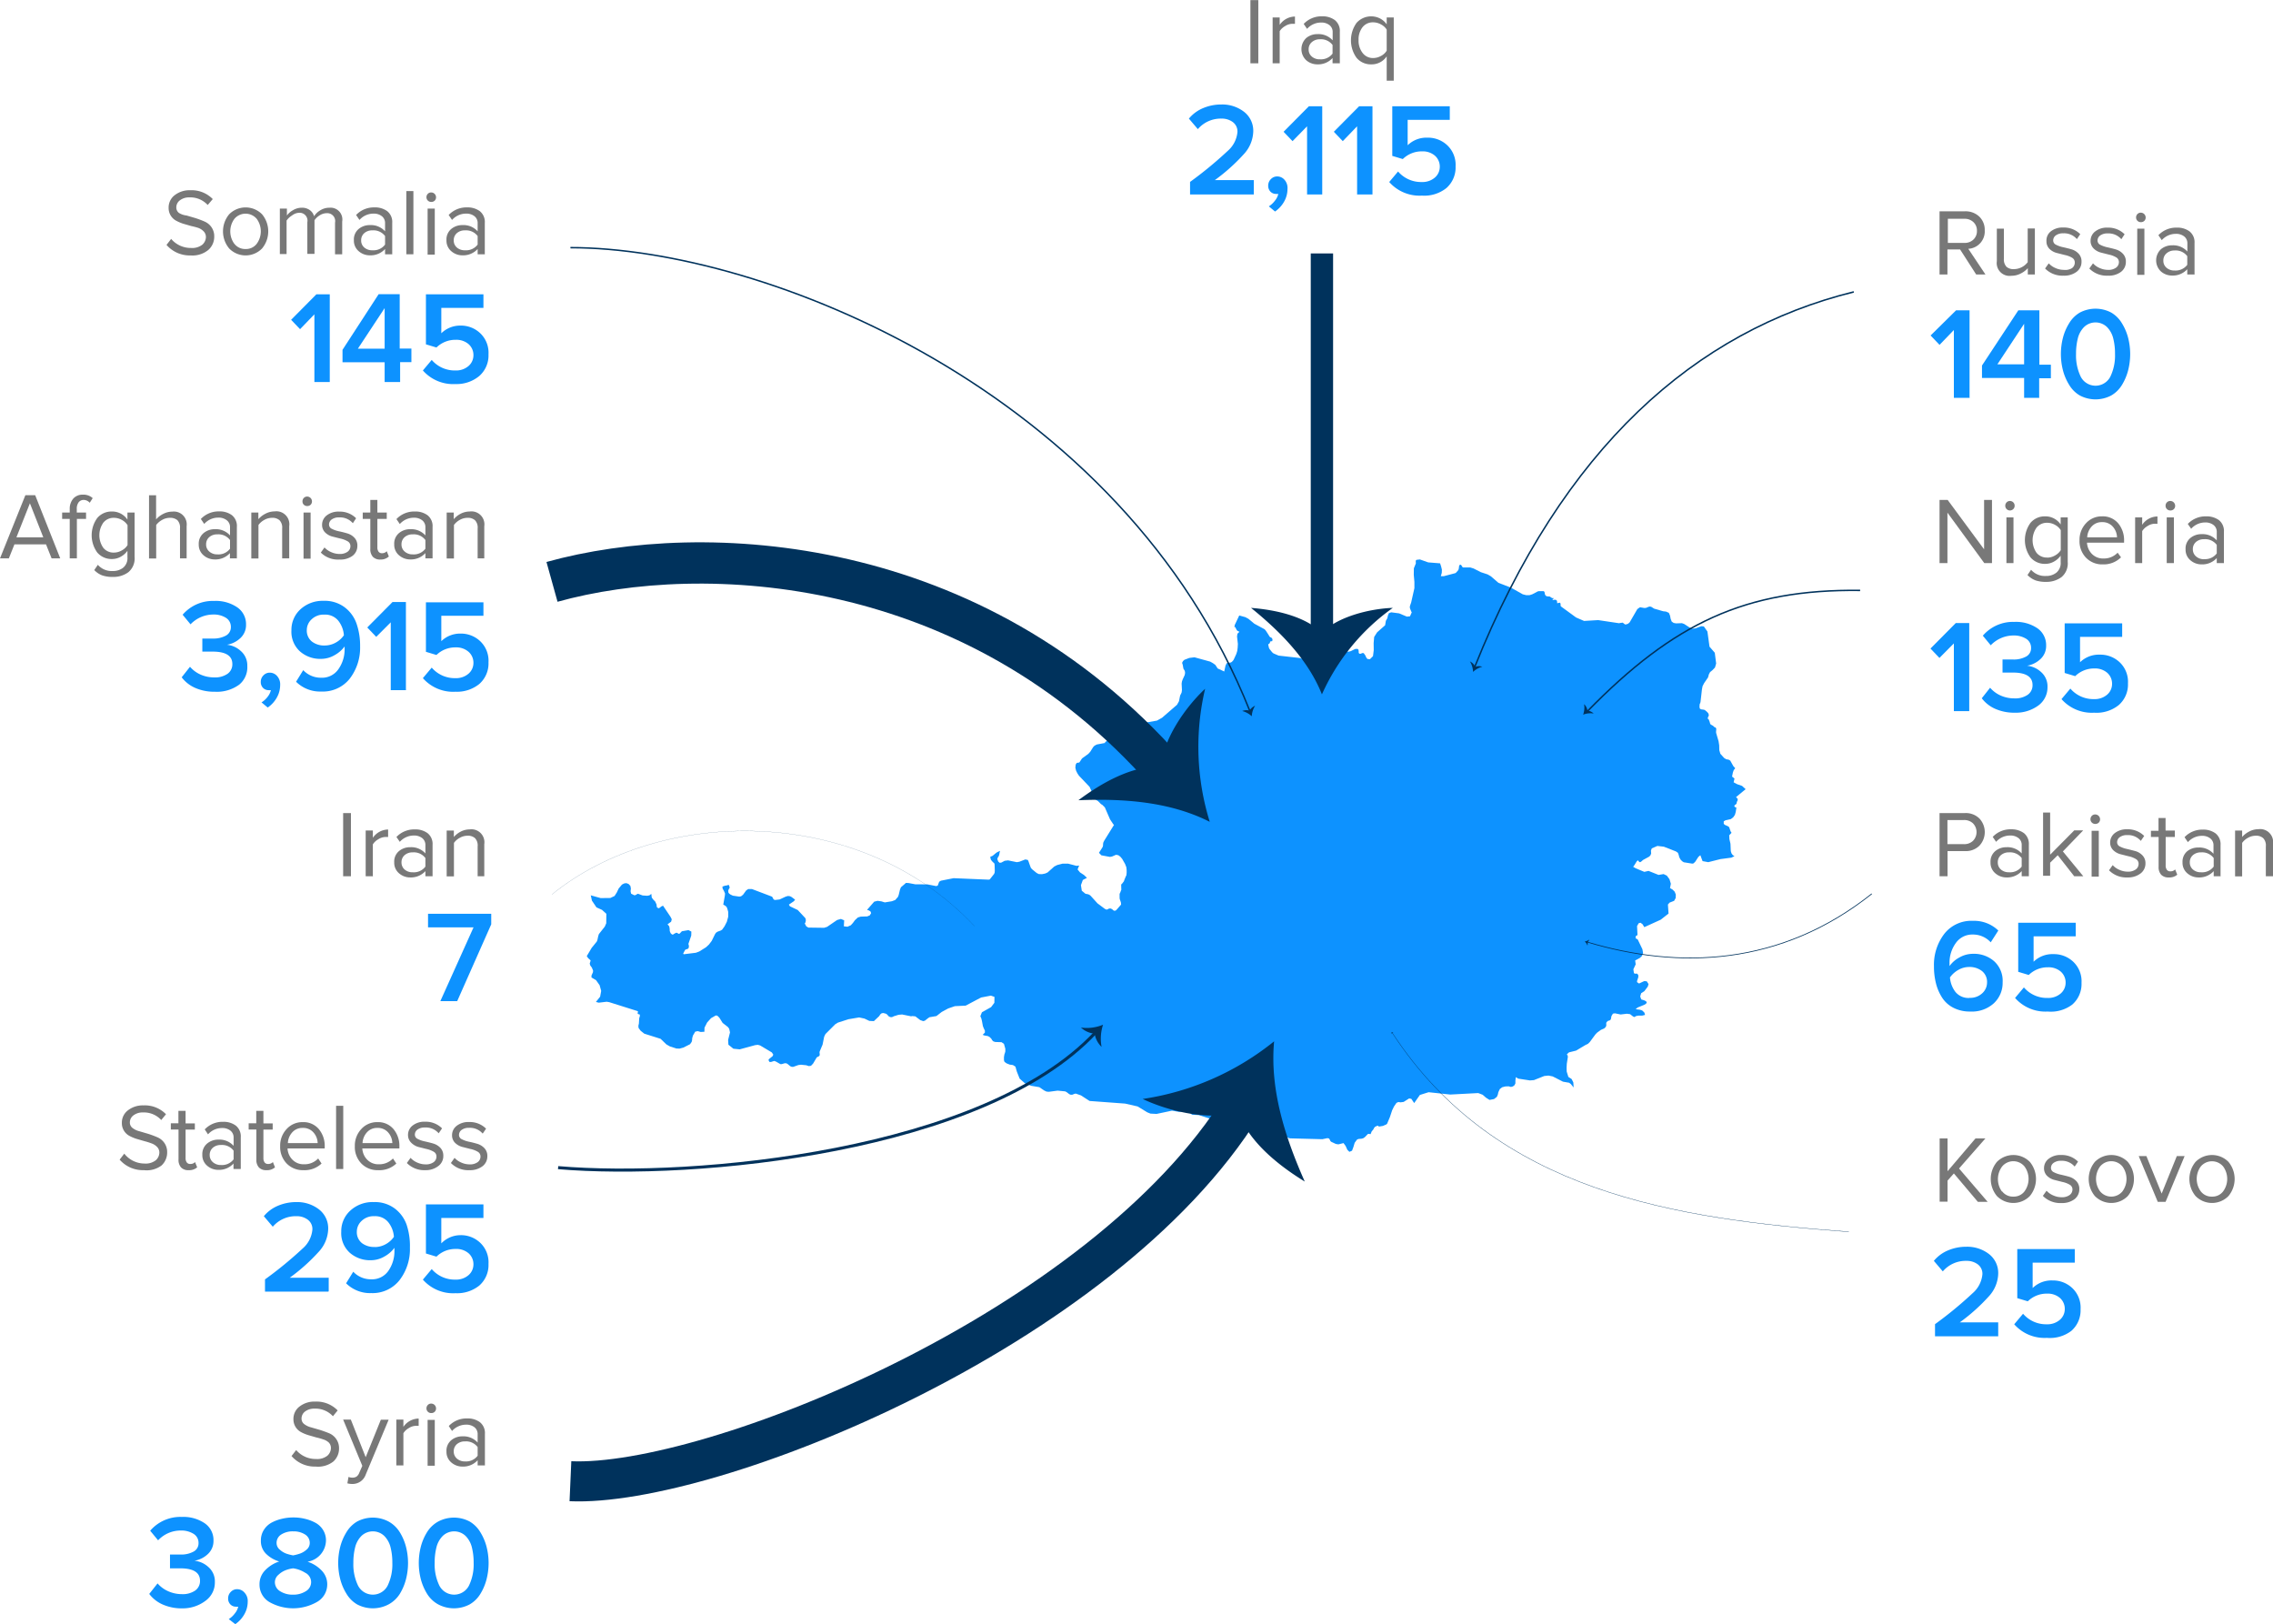 <svg id="Layer_1" data-name="Layer 1" xmlns="http://www.w3.org/2000/svg" viewBox="0 0 215.81 154.2"><defs><style>.cls-1{fill:#0d92ff;}.cls-10,.cls-11,.cls-12,.cls-13,.cls-2,.cls-5,.cls-6,.cls-7,.cls-8,.cls-9{fill:none;stroke:#00325c;}.cls-10,.cls-11,.cls-12,.cls-13,.cls-2,.cls-5,.cls-6,.cls-8,.cls-9{stroke-miterlimit:10;}.cls-2{stroke-width:0.14px;}.cls-3{fill:#00325c;}.cls-4{fill:#787878;}.cls-5{stroke-width:0.14px;}.cls-6{stroke-width:0.07px;}.cls-7{stroke-miterlimit:3;stroke-width:3.8px;}.cls-8{stroke-width:0.03px;}.cls-9{stroke-width:0.14px;}.cls-10{stroke-width:0.29px;}.cls-11{stroke-width:3.92px;}.cls-12{stroke-width:0.01px;}.cls-13{stroke-width:2.12px;}</style></defs><title>aus-aug</title><polygon class="cls-1" points="165.74 74.92 165.4 74.61 164.94 74.45 164.6 74.27 164.68 73.91 164.51 73.77 164.45 73.73 164.53 73.33 164.61 73.11 164.75 72.93 164.57 72.73 164.28 72.21 164.13 72.12 163.9 72.08 163.7 71.96 163.34 71.56 163.24 71.22 163.23 70.76 163.17 70.37 162.94 69.59 162.93 69.49 162.95 69.24 162.94 69.15 162.89 69.07 162.79 69.04 162.64 68.9 162.51 68.83 162.4 68.76 162.35 68.64 162.33 68.54 162.28 68.42 162.24 68.31 162.2 68.26 162.13 68.22 162.16 68.11 162.22 67.98 162.25 67.88 162.19 67.71 162.04 67.55 161.88 67.42 161.8 67.38 161.51 67.34 161.4 67.28 161.36 67.14 161.37 66.91 161.39 66.81 161.43 66.75 161.46 66.61 161.59 65.45 161.65 65.14 161.8 64.85 162.17 64.31 162.25 64.02 162.36 63.81 162.59 63.62 162.83 63.37 162.94 62.99 162.81 61.97 162.31 61.39 162.11 59.95 161.77 59.47 161.53 59.45 160.97 59.65 160.7 59.68 160.43 59.58 159.91 59.24 159.69 59.16 159.14 59.18 158.91 59.14 158.72 59.01 158.62 58.75 158.56 58.44 158.45 58.18 158.18 58.06 157.91 58.03 157.05 57.78 156.8 57.62 156.67 57.58 156.54 57.6 156.28 57.71 156.12 57.72 155.71 57.65 155.46 57.82 154.73 59.08 154.57 59.22 154.34 59.29 154.26 59.26 154.07 59.11 153.77 59.15 153.75 59.17 151.74 58.87 150.4 58.95 149.64 58.62 148.19 57.56 148.17 57.45 148.17 57.3 148.09 57.21 147.85 57.27 147.83 57.04 147.72 56.94 147.56 56.94 147.38 56.98 147.53 56.78 147.41 56.79 147.3 56.74 147.14 56.63 146.87 56.61 146.77 56.56 146.69 56.45 146.64 56.19 146.56 56.12 146.11 56.12 145.99 56.15 145.48 56.42 145.23 56.5 144.9 56.5 144.58 56.42 143.46 55.79 142.27 55.33 141.55 54.71 141.24 54.53 140.6 54.32 139.91 53.97 139.59 53.87 138.91 53.87 138.84 53.82 138.78 53.71 138.71 53.62 138.6 53.62 138.54 53.71 138.5 54 138.46 54.12 138.25 54.36 138.18 54.41 137.08 54.7 136.8 54.7 136.89 54.38 136.9 54.08 136.83 53.79 136.73 53.48 135.6 53.39 134.81 53.11 134.49 53.15 134.44 53.19 134.42 53.26 134.42 53.36 134.43 53.48 134.24 53.95 134.23 54.57 134.29 55.24 134.29 55.84 133.98 57.21 133.88 57.49 133.85 57.64 133.88 57.78 133.95 57.95 134.01 58.09 134.04 58.13 133.87 58.51 133.58 58.54 132.84 58.23 132.09 58.13 131.87 58.21 131.78 58.42 131.72 58.69 131.58 58.94 131.51 59.36 130.75 60.03 130.47 60.47 130.42 61.06 130.43 61.72 130.36 62.29 130.07 62.58 129.83 62.56 129.72 62.42 129.63 62.22 129.48 62.01 129.38 61.99 129.16 62.07 129.05 62.05 129 61.96 129 61.82 128.98 61.68 128.89 61.6 128.67 61.61 128.24 61.82 128.02 61.87 127.85 61.83 127.28 61.53 126.93 61.12 126.72 61.27 126.4 62.13 126.17 62.36 125.42 62.68 125.13 62.91 125.01 62.96 124.88 62.98 123.44 62.47 121.4 62.24 120.91 62.03 120.79 61.93 120.54 61.62 120.48 61.5 120.41 61.2 120.44 61.14 120.52 61.11 120.62 60.9 120.66 60.87 120.73 60.88 120.79 60.87 120.82 60.73 120.78 60.6 120.7 60.53 120.6 60.49 120.53 60.42 120.43 60.25 120.19 59.88 120.07 59.74 119.09 59.21 118.78 58.95 118.52 58.74 118.24 58.59 117.66 58.43 117.23 59.34 117.2 59.55 117.27 59.52 117.43 59.83 117.5 59.89 117.68 59.98 117.49 60.16 117.45 60.42 117.53 61.13 117.51 61.49 117.47 61.8 117.38 62.09 117.13 62.63 117.06 62.73 116.94 62.85 116.83 62.9 116.53 62.95 116.48 62.94 116.36 63.18 116.23 63.76 116.2 63.73 115.61 63.46 115.39 63.12 115.15 62.95 114.9 62.81 113.41 62.4 112.92 62.46 112.45 62.64 112.32 62.76 112.24 62.91 112.25 62.99 112.29 63.09 112.36 63.48 112.49 63.69 112.52 63.88 112.48 64.09 112.29 64.5 112.22 64.7 112.19 64.9 112.22 65.51 112.19 65.74 112.12 65.89 112.06 66 112.03 66.11 111.94 66.57 111.75 66.91 110.33 68.14 109.85 68.41 107.86 68.76 106.37 69.35 106.14 69.52 105.6 70.03 105.14 70.29 104.91 70.47 104.93 70.53 104.13 70.68 103.91 70.8 103.78 70.94 103.52 71.36 103.33 71.57 102.76 71.98 102.7 72.05 102.49 72.37 102.4 72.41 102.31 72.41 102.22 72.44 102.13 72.59 102.1 72.88 102.17 73.17 102.3 73.43 102.44 73.64 103.45 74.7 103.67 75.18 103.71 75.44 103.79 75.67 103.91 75.84 104.25 76.05 104.54 76.34 104.66 76.41 104.9 76.65 105.39 77.78 105.7 78.25 105.77 78.31 104.84 79.81 104.76 79.97 104.73 80.11 104.73 80.25 104.7 80.39 104.61 80.54 104.61 80.54 104.61 80.54 104.34 80.96 104.57 81.2 105.38 81.35 105.59 81.31 105.96 81.15 106.18 81.19 106.36 81.32 106.54 81.53 106.82 82.02 106.94 82.33 106.97 82.6 106.97 82.86 106.94 83.12 106.9 83.17 106.73 83.59 106.72 83.65 106.49 83.95 106.45 83.94 106.46 84.42 106.49 84.41 106.47 84.44 106.34 84.79 106.3 84.84 106.3 85.21 106.31 85.34 106.35 85.46 106.39 85.57 106.43 85.7 106.44 85.88 106.02 86.36 105.92 86.45 105.77 86.46 105.68 86.4 105.6 86.32 105.46 86.25 105.31 86.25 105.19 86.31 105.07 86.36 104.91 86.29 104.2 85.76 103.54 85.03 103.42 84.94 103.28 84.89 103.06 84.85 102.71 84.56 102.63 84.03 102.81 83.54 103.2 83.34 102.92 83.07 102.54 82.82 102.31 82.54 102.46 82.17 102.21 82.2 101.41 81.99 100.89 81.99 100.38 82.12 100.1 82.26 99.46 82.83 99.23 82.93 98.93 82.99 98.63 82.98 98.43 82.88 98 82.53 97.88 82.4 97.81 82.22 97.65 81.77 97.59 81.64 97.35 81.59 96.78 81.81 96.54 81.85 95.71 81.68 95.39 81.72 95.07 81.89 94.91 81.91 94.77 81.78 94.69 81.55 94.74 81.4 94.83 81.27 94.88 81.1 94.92 80.88 94.96 80.78 94.93 80.79 94.72 80.88 94.59 80.96 94.24 81.25 94.02 81.34 94.05 81.51 94.09 81.63 94.2 81.77 94.32 81.89 94.39 81.94 94.43 82.05 94.45 82.62 94.44 82.82 94.39 82.96 93.97 83.49 93.86 83.51 90.54 83.37 89.33 83.61 89.17 83.71 89.03 84.08 88.88 84.12 88.06 83.96 86.89 83.95 86.26 83.83 86 83.82 85.95 83.88 85.54 84.23 85.45 84.45 85.33 84.95 85.26 85.14 85 85.44 84.68 85.56 84.01 85.67 83.68 85.57 83.32 85.52 83 85.6 82.32 86.38 82.49 86.43 82.65 86.53 82.71 86.69 82.58 86.9 82.34 87 81.72 87.02 81.45 87.1 81.17 87.36 80.98 87.62 80.78 87.84 80.46 87.98 80.12 87.94 80.15 87.37 79.84 87.24 79.48 87.34 78.53 87.99 78.25 88.08 76.75 88.06 76.55 87.94 76.4 87.65 76.43 87.65 76.48 87.55 76.51 87.4 76.5 87.26 76.46 87.16 75.74 86.39 75 86.04 74.9 85.88 75.37 85.56 75.49 85.41 75.16 85.16 75 85.08 74.81 85.06 74.6 85.12 74.02 85.39 73.59 85.44 73.47 85.4 73.4 85.3 73.35 85.19 73.29 85.12 71.39 84.4 71.04 84.4 70.84 84.54 70.55 84.94 70.36 85.09 70.19 85.12 69.58 85.03 69.35 84.92 69.24 84.84 69.16 84.74 69.14 84.56 69.19 84.42 69.26 84.32 69.28 84.24 69.21 84.04 69.16 84 69.05 84.05 68.81 84.09 68.59 84.17 68.61 84.36 68.74 84.59 68.84 84.83 68.82 85.03 68.67 85.88 68.87 85.99 69 86.12 69.07 86.31 69.14 86.57 69.14 87.03 69.01 87.51 68.79 87.94 68.56 88.26 68.43 88.34 68.13 88.45 67.98 88.55 67.89 88.68 67.57 89.33 67.31 89.67 67.03 89.93 66.39 90.33 66.07 90.45 64.93 90.59 64.86 90.55 64.92 90.42 65.05 90.18 65.11 90.14 65.3 90.08 65.37 90.02 65.41 89.87 65.4 89.75 65.36 89.61 65.63 88.82 65.64 88.44 65.37 88.3 64.74 88.41 64.56 88.6 64.5 88.65 64.43 88.65 64.28 88.56 64.21 88.55 64.02 88.64 63.91 88.72 63.81 88.72 63.67 88.59 63.59 88.39 63.58 88.16 63.54 87.94 63.38 87.75 63.72 87.5 63.78 87.27 63.65 87.02 62.95 85.98 62.78 86.06 62.65 86.17 62.52 86.23 62.37 86.13 62.35 86.01 62.34 85.94 62.34 85.88 62.21 85.59 62.03 85.41 61.88 85.21 61.84 84.86 61.66 85 61.45 85.04 61.01 85.01 60.58 84.85 60.51 84.87 60.33 84.98 60.22 84.99 59.92 84.84 59.87 84.61 59.9 84.35 59.85 84.1 59.68 83.92 59.47 83.84 59.26 83.87 59.05 83.98 58.74 84.35 58.56 84.73 58.35 85.06 57.95 85.25 57.03 85.26 56.13 85.01 56.09 84.99 56.09 84.99 56.2 85.5 56.63 86.14 57.16 86.38 57.57 86.75 57.56 87.65 57.42 87.97 56.86 88.68 56.8 88.87 56.72 89.24 56.66 89.39 56.18 89.98 55.71 90.77 55.84 90.96 56.08 91.18 55.99 91.48 56.05 91.67 56.19 91.85 56.31 92.14 56.3 92.29 56.16 92.61 56.16 92.8 56.59 93.05 56.93 93.53 57.08 94.07 56.98 94.62 56.58 95.12 56.85 95.19 57.6 95.1 57.84 95.14 60.57 96 60.54 96.23 60.61 96.29 60.7 96.28 60.75 96.35 60.75 96.47 60.69 96.67 60.66 97.17 60.61 97.39 60.63 97.59 60.82 97.85 61.17 98.13 62.72 98.62 63.27 99.15 63.6 99.34 64.22 99.54 64.52 99.55 64.89 99.45 65.52 99.13 65.67 98.91 65.71 98.75 65.72 98.57 65.79 98.31 66.01 97.94 66.25 97.89 66.52 97.97 66.88 97.95 66.89 97.56 67.14 97.07 67.51 96.66 67.93 96.42 68 96.4 68.08 96.42 68.16 96.47 68.16 96.47 68.31 96.63 68.61 97.11 69.11 97.5 69.23 97.66 69.31 98.01 69.13 98.73 69.16 99.18 69.63 99.56 70.23 99.62 71.7 99.22 71.95 99.19 72.17 99.25 73.28 99.91 73.42 100.12 73.35 100.27 73.03 100.53 72.96 100.63 73.05 100.81 73.2 100.82 73.51 100.72 73.67 100.78 74.09 101.02 74.23 101.02 74.5 100.94 74.65 100.94 74.78 101.01 75.03 101.22 75.17 101.28 75.32 101.28 75.8 101.11 76.05 101.08 76.55 101.13 76.79 101.21 77 101.18 77.2 100.97 77.53 100.41 77.58 100.36 77.74 100.28 77.81 100.22 77.83 100.11 77.81 99.89 77.83 99.81 78.1 99.17 78.25 98.42 78.37 98.17 79.3 97.24 79.56 97.08 80.56 96.76 81.57 96.59 82.08 96.7 82.54 96.92 82.97 96.94 83.47 96.47 83.47 96.47 83.58 96.3 83.7 96.2 83.85 96.17 84.1 96.23 84.2 96.29 84.28 96.37 84.36 96.47 84.48 96.54 84.61 96.57 84.75 96.54 84.88 96.47 84.89 96.47 84.89 96.47 85.31 96.34 85.65 96.31 86.39 96.46 86.4 96.46 86.42 96.47 86.52 96.48 86.63 96.46 86.91 96.49 87.37 96.84 87.65 96.94 87.81 96.9 88.1 96.67 88.25 96.57 88.91 96.46 89.41 96.07 90.02 95.74 90.66 95.52 91.69 95.47 93.14 94.7 94.08 94.52 94.42 94.64 94.41 95.2 94.1 95.61 93.23 96.1 93.08 96.47 93.17 96.68 93.23 96.92 93.32 97.41 93.41 97.64 93.51 97.84 93.51 98.03 93.3 98.24 93.45 98.3 93.79 98.36 93.95 98.44 94.12 98.61 94.2 98.75 94.29 98.85 94.48 98.92 95.09 98.94 95.32 99.1 95.45 99.56 95.45 99.82 95.41 99.97 95.36 100.11 95.32 100.36 95.32 100.63 95.35 100.77 95.43 100.85 95.57 100.95 95.87 101.07 96.17 101.11 96.41 101.26 96.54 101.72 96.81 102.4 97.31 102.84 97.9 103.08 98.68 103.21 99.13 103.52 99.36 103.63 99.58 103.65 100.42 103.54 101.13 103.61 101.27 103.68 101.53 103.88 101.66 103.93 101.8 103.93 102.03 103.84 102.14 103.82 102.63 103.99 103.45 104.52 106.83 104.77 108.01 105.04 108.93 105.6 109.23 105.72 109.81 105.75 111.28 105.44 111.91 105.55 112.79 105.49 112.89 105.53 113.09 105.76 113.21 105.83 113.82 105.86 115.57 106.42 115.78 106.45 116.01 106.4 116.23 106.42 117.18 106.65 117.37 106.65 118.31 106.5 118.75 106.57 120.07 107.19 120.3 107.22 120.79 107.13 121.05 107.14 121.28 107.21 121.49 107.32 122.3 108.02 122.48 108.07 125.55 108.15 126.03 108.05 126.18 108.08 126.25 108.18 126.3 108.3 126.38 108.39 126.83 108.6 127.07 108.64 127.56 108.52 127.76 108.79 127.92 109.15 128.12 109.35 128.37 109.24 128.5 108.89 128.62 108.49 128.84 108.19 128.97 108.13 129.29 108.1 129.43 108.06 129.58 107.96 129.87 107.66 129.94 107.64 130.13 107.67 130.23 107.42 130.4 107.21 130.47 107.07 130.56 106.97 130.8 106.86 130.93 106.95 131.3 106.89 131.62 106.75 131.7 106.68 131.96 106.06 132.18 105.4 132.35 105.05 132.59 104.7 132.77 104.62 132.97 104.65 133.27 104.61 133.79 104.28 134 104.32 134.27 104.72 134.81 103.95 135.64 103.69 137.7 103.91 140.35 103.77 140.77 103.93 141.09 104.21 141.42 104.42 141.85 104.34 142.12 104.13 142.21 103.92 142.26 103.69 142.4 103.39 142.62 103.22 142.93 103.14 143.24 103.13 143.46 103.19 143.64 103.14 143.79 103.03 143.88 102.85 143.88 102.58 143.92 102.26 144.15 102.4 145.26 102.57 145.64 102.54 146.62 102.15 147.02 102.11 147.42 102.19 148.4 102.69 148.98 102.79 149.14 102.91 149.41 103.24 149.38 102.76 149.22 102.44 148.91 102.24 148.75 101.73 148.74 101.36 148.76 100.99 148.86 100.34 148.84 100.19 148.78 100.14 148.77 100.1 148.91 99.95 148.99 99.9 149.64 99.74 150.53 99.21 150.76 99.1 150.94 98.93 151.47 98.21 151.63 98.04 152 97.77 152.3 97.64 152.4 97.56 152.5 97.41 152.51 97.28 152.5 97.16 152.53 97.04 152.68 96.91 152.82 96.88 152.94 96.78 153 96.46 153.14 96.23 153.33 96.2 153.87 96.31 154.46 96.24 154.77 96.28 155.01 96.47 155.09 96.52 155.17 96.55 155.24 96.53 155.3 96.47 155.3 96.47 155.54 96.42 155.91 96.42 156.19 96.35 156.12 96.12 155.92 95.93 155.71 95.86 155.3 95.81 155.48 95.65 156.12 95.39 156.29 95.28 156.35 95.17 156.29 95.06 156.12 94.97 155.83 94.88 155.73 94.6 155.82 94.29 156.12 94.1 156.45 93.66 156.52 93.42 156.35 93.16 156.11 93.14 155.62 93.37 155.43 93.24 155.43 93.13 155.55 92.77 155.55 92.58 155.45 92.44 155.33 92.43 155.21 92.44 155.13 92.37 155.08 92.02 155.3 91.55 155.25 91.18 155.25 91.18 155.7 90.94 155.9 90.75 156 90.47 155.94 90.12 155.5 89.2 155.46 89.16 155.4 89.14 155.33 89.1 155.29 89.02 155.3 88.89 155.37 88.83 155.44 88.8 155.47 88.74 155.43 87.92 155.58 87.65 155.76 87.6 155.95 87.74 156.12 88.02 157.68 87.31 158.42 86.73 158.36 85.87 158.52 85.69 158.95 85.52 159.1 85.25 159.11 84.92 159 84.65 158.8 84.45 158.56 84.31 158.64 83.9 158.51 83.47 158.26 83.13 157.95 82.98 157.47 83.06 156.52 82.68 156.12 82.77 155.32 82.44 155.06 82.29 155.18 82.13 155.4 81.77 155.51 81.67 155.59 81.77 155.66 81.84 155.73 81.85 155.83 81.79 156 81.64 156.57 81.33 156.69 81.22 156.77 81.03 156.75 80.75 156.83 80.54 157.36 80.31 157.97 80.38 159.12 80.83 159.31 80.96 159.38 81.15 159.44 81.38 159.55 81.59 159.71 81.76 159.87 81.86 160.68 81.99 160.8 81.96 160.96 81.8 161.25 81.35 161.44 81.19 161.65 81.75 162.19 81.85 163.34 81.56 164.39 81.42 164.68 81.28 164.52 81.18 164.4 81.02 164.33 80.8 164.3 80.1 164.2 79.67 164.18 79.3 164.4 79.06 164.31 78.92 164.17 78.52 164.06 78.44 163.75 78.3 163.66 78.2 163.66 77.97 163.84 77.87 164.34 77.76 164.57 77.58 164.72 77.36 164.8 77.08 164.86 76.69 164.83 76.65 164.75 76.63 164.68 76.58 164.67 76.49 164.71 76.43 164.84 76.34 164.87 76.3 164.91 76.12 164.98 75.98 164.99 75.85 164.83 75.67 165.74 74.92"/><path class="cls-2" d="M195.29,52.25c-15,3.71-27.63,14.72-36,35.63" transform="translate(-19.28 -24.54)"/><path class="cls-3" d="M159.35,87.84a1,1,0,0,1,.67,0,1.91,1.91,0,0,0-.88.49,2,2,0,0,0-.3-1A1.07,1.07,0,0,1,159.35,87.84Z" transform="translate(-19.28 -24.54)"/><path class="cls-4" d="M207.79,50.6h-0.88l-1.53-2.38h-1.2V50.6h-0.75v-6h2.41a1.89,1.89,0,0,1,1.36.5,1.73,1.73,0,0,1,.52,1.31,1.65,1.65,0,0,1-1.56,1.75Zm-2-3a1.18,1.18,0,0,0,.86-0.32,1.1,1.1,0,0,0,.33-0.83,1.09,1.09,0,0,0-.33-0.82,1.2,1.2,0,0,0-.86-0.32h-1.57v2.29h1.57Z" transform="translate(-19.28 -24.54)"/><path class="cls-4" d="M212.49,50.6h-0.68V50a2.23,2.23,0,0,1-.68.51,1.89,1.89,0,0,1-.87.21,1.22,1.22,0,0,1-1.39-1.39V46.25h0.67v2.86a1,1,0,0,0,.25.76,1,1,0,0,0,.72.22,1.66,1.66,0,0,0,1.29-.66v-3.2h0.68V50.6Z" transform="translate(-19.28 -24.54)"/><path class="cls-4" d="M215.21,50.71a2.31,2.31,0,0,1-1.76-.68l0.35-.49a1.78,1.78,0,0,0,.62.44,1.93,1.93,0,0,0,.81.18A1.22,1.22,0,0,0,216,50a0.65,0.65,0,0,0,.27-0.54A0.51,0.51,0,0,0,216,49a2.21,2.21,0,0,0-.67-0.25l-0.79-.2a1.54,1.54,0,0,1-.68-0.39,1,1,0,0,1-.28-0.72A1.11,1.11,0,0,1,214,46.5a1.8,1.8,0,0,1,1.18-.36,2.18,2.18,0,0,1,1.61.63l-0.32.47a1.59,1.59,0,0,0-1.29-.55,1.15,1.15,0,0,0-.7.19,0.59,0.59,0,0,0-.26.49,0.45,0.45,0,0,0,.28.41,2.62,2.62,0,0,0,.67.23c0.26,0.06.52,0.12,0.79,0.2a1.51,1.51,0,0,1,.67.41,1.05,1.05,0,0,1,.28.76,1.17,1.17,0,0,1-.45.95A1.94,1.94,0,0,1,215.21,50.71Z" transform="translate(-19.28 -24.54)"/><path class="cls-4" d="M219.4,50.71a2.31,2.31,0,0,1-1.75-.68l0.35-.49a1.78,1.78,0,0,0,.62.44,1.94,1.94,0,0,0,.81.18,1.22,1.22,0,0,0,.76-0.21,0.65,0.65,0,0,0,.27-0.54,0.51,0.51,0,0,0-.28-0.45,2.21,2.21,0,0,0-.67-0.25l-0.79-.2a1.54,1.54,0,0,1-.67-0.39,1,1,0,0,1-.28-0.72,1.11,1.11,0,0,1,.44-0.89,1.8,1.8,0,0,1,1.18-.36,2.18,2.18,0,0,1,1.61.63l-0.31.47a1.6,1.6,0,0,0-1.3-.55,1.15,1.15,0,0,0-.7.19,0.59,0.59,0,0,0-.26.49,0.46,0.46,0,0,0,.28.41,2.63,2.63,0,0,0,.67.23c0.26,0.06.52,0.12,0.79,0.2a1.5,1.5,0,0,1,.67.41,1.05,1.05,0,0,1,.28.76,1.17,1.17,0,0,1-.45.95A1.94,1.94,0,0,1,219.4,50.71Z" transform="translate(-19.28 -24.54)"/><path class="cls-4" d="M222.54,45.63a0.44,0.44,0,0,1-.32-0.13,0.43,0.43,0,0,1-.13-0.32,0.44,0.44,0,0,1,.13-0.32,0.43,0.43,0,0,1,.32-0.13,0.46,0.46,0,0,1,.46.46,0.43,0.43,0,0,1-.13.32A0.45,0.45,0,0,1,222.54,45.63Zm0.34,5H222.2V46.25h0.68V50.6Z" transform="translate(-19.28 -24.54)"/><path class="cls-4" d="M227.62,50.6h-0.67V50.1a1.86,1.86,0,0,1-1.44.6,1.6,1.6,0,0,1-1.06-.39,1.45,1.45,0,0,1,0-2.11,1.63,1.63,0,0,1,1.07-.37,1.8,1.8,0,0,1,1.44.59V47.65a0.81,0.81,0,0,0-.31-0.67,1.23,1.23,0,0,0-.79-0.24,1.77,1.77,0,0,0-1.33.6l-0.32-.47a2.31,2.31,0,0,1,1.74-.72,1.94,1.94,0,0,1,1.22.36,1.31,1.31,0,0,1,.47,1.11v3Zm-1.87-.38a1.38,1.38,0,0,0,1.2-.54V48.86a1.37,1.37,0,0,0-1.2-.54,1.12,1.12,0,0,0-.77.27,0.87,0.87,0,0,0-.3.69,0.86,0.86,0,0,0,.3.68A1.12,1.12,0,0,0,225.75,50.22Z" transform="translate(-19.28 -24.54)"/><path class="cls-4" d="M208.4,78h-0.72l-3.5-4.79V78h-0.75V72h0.77l3.46,4.69V72h0.75v6Z" transform="translate(-19.28 -24.54)"/><path class="cls-4" d="M210.11,73a0.44,0.44,0,0,1-.31-0.13,0.43,0.43,0,0,1-.13-0.32,0.45,0.45,0,0,1,.13-0.32,0.43,0.43,0,0,1,.31-0.13,0.44,0.44,0,0,1,.32.13,0.45,0.45,0,0,1,.13.32,0.43,0.43,0,0,1-.13.32A0.45,0.45,0,0,1,210.11,73Zm0.34,5h-0.67V73.66h0.67V78Z" transform="translate(-19.28 -24.54)"/><path class="cls-4" d="M213.55,79.78a3,3,0,0,1-1-.14,2.07,2.07,0,0,1-.77-0.51l0.34-.5a1.74,1.74,0,0,0,1.41.59,1.54,1.54,0,0,0,1-.32,1.19,1.19,0,0,0,.4-1V77.29a1.88,1.88,0,0,1-.63.56,1.66,1.66,0,0,1-.83.22,1.78,1.78,0,0,1-1.4-.61,2.79,2.79,0,0,1,0-3.29,1.77,1.77,0,0,1,1.4-.61,1.74,1.74,0,0,1,1.46.77V73.66h0.67v4.22a1.7,1.7,0,0,1-.58,1.44A2.38,2.38,0,0,1,213.55,79.78Zm0.1-2.3a1.51,1.51,0,0,0,.75-0.21,1.48,1.48,0,0,0,.54-0.5v-1.9a1.44,1.44,0,0,0-.54-0.5,1.51,1.51,0,0,0-.76-0.2,1.25,1.25,0,0,0-1,.46,2.09,2.09,0,0,0,0,2.39A1.24,1.24,0,0,0,213.65,77.47Z" transform="translate(-19.28 -24.54)"/><path class="cls-4" d="M218.93,78.12a2.13,2.13,0,0,1-1.59-.63,2.26,2.26,0,0,1-.62-1.65,2.29,2.29,0,0,1,.61-1.62,2,2,0,0,1,1.53-.66,1.9,1.9,0,0,1,1.53.66,2.49,2.49,0,0,1,.56,1.67v0.17h-3.52a1.65,1.65,0,0,0,.47,1.07,1.47,1.47,0,0,0,1.1.43,1.79,1.79,0,0,0,1.34-.55l0.32,0.44A2.34,2.34,0,0,1,218.93,78.12Zm1.35-2.56a1.57,1.57,0,0,0-.38-1,1.29,1.29,0,0,0-1.05-.45,1.26,1.26,0,0,0-1,.44,1.64,1.64,0,0,0-.4,1h2.85Z" transform="translate(-19.28 -24.54)"/><path class="cls-4" d="M222.71,78H222V73.66h0.67v0.7a1.78,1.78,0,0,1,1.45-.79v0.69l-0.27,0a1.31,1.31,0,0,0-.67.22,1.43,1.43,0,0,0-.51.48V78Z" transform="translate(-19.28 -24.54)"/><path class="cls-4" d="M225.34,73a0.44,0.44,0,0,1-.32-0.13,0.43,0.43,0,0,1-.13-0.32,0.45,0.45,0,0,1,.13-0.32,0.43,0.43,0,0,1,.32-0.13,0.46,0.46,0,0,1,.46.46,0.43,0.43,0,0,1-.13.32A0.45,0.45,0,0,1,225.34,73Zm0.34,5H225V73.66h0.68V78Z" transform="translate(-19.28 -24.54)"/><path class="cls-4" d="M230.42,78h-0.67V77.52a1.86,1.86,0,0,1-1.44.6,1.6,1.6,0,0,1-1.06-.39,1.3,1.3,0,0,1-.46-1.05,1.29,1.29,0,0,1,.45-1.06,1.63,1.63,0,0,1,1.07-.37,1.8,1.8,0,0,1,1.44.59V75.06a0.81,0.81,0,0,0-.31-0.68,1.23,1.23,0,0,0-.79-0.24,1.77,1.77,0,0,0-1.33.6L227,74.28a2.31,2.31,0,0,1,1.74-.72,2,2,0,0,1,1.22.36,1.31,1.31,0,0,1,.47,1.11v3Zm-1.87-.38a1.38,1.38,0,0,0,1.2-.54V76.27a1.37,1.37,0,0,0-1.2-.54,1.13,1.13,0,0,0-.77.26,0.88,0.88,0,0,0-.3.69,0.87,0.87,0,0,0,.3.68A1.12,1.12,0,0,0,228.55,77.63Z" transform="translate(-19.28 -24.54)"/><path class="cls-4" d="M204.18,107.73h-0.75v-6h2.41a1.83,1.83,0,0,1,1.38.52,1.89,1.89,0,0,1,0,2.57,1.83,1.83,0,0,1-1.37.52h-1.66v2.38Zm1.57-3.05a1.19,1.19,0,0,0,.86-0.32,1.19,1.19,0,0,0,0-1.65,1.2,1.2,0,0,0-.86-0.32h-1.57v2.29h1.57Z" transform="translate(-19.28 -24.54)"/><path class="cls-4" d="M211.9,107.73h-0.67v-0.49a1.86,1.86,0,0,1-1.44.6,1.6,1.6,0,0,1-1.06-.39,1.3,1.3,0,0,1-.46-1.05,1.29,1.29,0,0,1,.45-1.06,1.63,1.63,0,0,1,1.07-.37,1.8,1.8,0,0,1,1.44.59v-0.78a0.81,0.81,0,0,0-.31-0.68,1.23,1.23,0,0,0-.79-0.24,1.77,1.77,0,0,0-1.33.6l-0.32-.47a2.31,2.31,0,0,1,1.74-.72,2,2,0,0,1,1.22.36,1.31,1.31,0,0,1,.47,1.11v3Zm-1.87-.38a1.38,1.38,0,0,0,1.2-.54V106a1.37,1.37,0,0,0-1.2-.54,1.13,1.13,0,0,0-.77.26,0.88,0.88,0,0,0-.3.69,0.87,0.87,0,0,0,.3.68A1.12,1.12,0,0,0,210,107.35Z" transform="translate(-19.28 -24.54)"/><path class="cls-4" d="M217.08,107.73h-0.86l-1.57-2-0.72.71v1.24h-0.67v-6h0.67v4l2.29-2.31h0.85l-1.93,2Z" transform="translate(-19.28 -24.54)"/><path class="cls-4" d="M218.21,102.76a0.44,0.44,0,0,1-.32-0.13,0.43,0.43,0,0,1-.13-0.32,0.45,0.45,0,0,1,.13-0.32,0.43,0.43,0,0,1,.32-0.13,0.46,0.46,0,0,1,.46.46,0.43,0.43,0,0,1-.13.32A0.45,0.45,0,0,1,218.21,102.76Zm0.34,5h-0.68v-4.35h0.68v4.35Z" transform="translate(-19.28 -24.54)"/><path class="cls-4" d="M221.28,107.84a2.3,2.3,0,0,1-1.76-.68l0.35-.49a1.76,1.76,0,0,0,.62.44,1.9,1.9,0,0,0,.81.18,1.22,1.22,0,0,0,.76-0.21,0.65,0.65,0,0,0,.27-0.54,0.51,0.51,0,0,0-.28-0.46,2.26,2.26,0,0,0-.67-0.25l-0.79-.2a1.55,1.55,0,0,1-.68-0.39,1,1,0,0,1-.28-0.72,1.11,1.11,0,0,1,.44-0.89,1.81,1.81,0,0,1,1.18-.36,2.18,2.18,0,0,1,1.61.63l-0.32.47a1.59,1.59,0,0,0-1.29-.55,1.15,1.15,0,0,0-.7.19,0.59,0.59,0,0,0-.26.49,0.45,0.45,0,0,0,.28.41,2.58,2.58,0,0,0,.67.23c0.26,0.06.52,0.13,0.79,0.2a1.51,1.51,0,0,1,.67.41,1.05,1.05,0,0,1,.28.76,1.17,1.17,0,0,1-.45.94A1.94,1.94,0,0,1,221.28,107.84Z" transform="translate(-19.28 -24.54)"/><path class="cls-4" d="M225.19,107.84a0.94,0.94,0,0,1-.72-0.26,1.07,1.07,0,0,1-.24-0.76V104H223.5v-0.59h0.72V102.2h0.67v1.19h0.88V104H224.9v2.7a0.67,0.67,0,0,0,.11.41,0.38,0.38,0,0,0,.33.15,0.59,0.59,0,0,0,.46-0.18l0.2,0.5A1.14,1.14,0,0,1,225.19,107.84Z" transform="translate(-19.28 -24.54)"/><path class="cls-4" d="M230.13,107.73h-0.67v-0.49a1.85,1.85,0,0,1-1.44.6,1.6,1.6,0,0,1-1.06-.39,1.3,1.3,0,0,1-.46-1.05,1.29,1.29,0,0,1,.46-1.06A1.63,1.63,0,0,1,228,105a1.8,1.8,0,0,1,1.44.59v-0.78a0.81,0.81,0,0,0-.31-0.68,1.23,1.23,0,0,0-.79-0.24,1.77,1.77,0,0,0-1.33.6l-0.32-.47a2.31,2.31,0,0,1,1.74-.72,1.94,1.94,0,0,1,1.21.36,1.31,1.31,0,0,1,.47,1.11v3Zm-1.87-.38a1.37,1.37,0,0,0,1.2-.54V106a1.37,1.37,0,0,0-1.2-.54,1.13,1.13,0,0,0-.77.26,0.88,0.88,0,0,0-.3.69,0.87,0.87,0,0,0,.3.68A1.12,1.12,0,0,0,228.25,107.35Z" transform="translate(-19.28 -24.54)"/><path class="cls-4" d="M235.09,107.73h-0.68v-2.84a1,1,0,0,0-.25-0.78,1,1,0,0,0-.72-0.23,1.49,1.49,0,0,0-.73.2,1.63,1.63,0,0,0-.55.48v3.18h-0.67v-4.35h0.67V104a2.22,2.22,0,0,1,.67-0.52,1.87,1.87,0,0,1,.87-0.22,1.23,1.23,0,0,1,1.39,1.4v3.05Z" transform="translate(-19.28 -24.54)"/><path class="cls-4" d="M208,138.64h-0.93l-2.28-2.7-0.6.68v2h-0.75v-6h0.75v3.11l2.65-3.11h0.94l-2.5,2.85Z" transform="translate(-19.28 -24.54)"/><path class="cls-4" d="M212,138.09a2.19,2.19,0,0,1-3.12,0,2.54,2.54,0,0,1,0-3.25,2.2,2.2,0,0,1,3.12,0A2.54,2.54,0,0,1,212,138.09Zm-2.62-.44a1.28,1.28,0,0,0,1.06.49,1.27,1.27,0,0,0,1.05-.49,2,2,0,0,0,0-2.38,1.38,1.38,0,0,0-2.11,0A2,2,0,0,0,209.35,137.65Z" transform="translate(-19.28 -24.54)"/><path class="cls-4" d="M215,138.75a2.31,2.31,0,0,1-1.76-.68l0.35-.49a1.78,1.78,0,0,0,.62.44,1.93,1.93,0,0,0,.81.18,1.22,1.22,0,0,0,.76-0.21,0.65,0.65,0,0,0,.27-0.54,0.51,0.51,0,0,0-.28-0.45,2.21,2.21,0,0,0-.67-0.25l-0.79-.2a1.54,1.54,0,0,1-.68-0.39,1,1,0,0,1-.28-0.72,1.11,1.11,0,0,1,.44-0.89,1.8,1.8,0,0,1,1.18-.36,2.18,2.18,0,0,1,1.61.63l-0.32.47a1.59,1.59,0,0,0-1.29-.55,1.15,1.15,0,0,0-.7.19,0.59,0.59,0,0,0-.26.49,0.45,0.45,0,0,0,.28.41,2.62,2.62,0,0,0,.67.23c0.26,0.06.52,0.12,0.79,0.2a1.51,1.51,0,0,1,.67.41,1.05,1.05,0,0,1,.28.76,1.17,1.17,0,0,1-.45.95A1.94,1.94,0,0,1,215,138.75Z" transform="translate(-19.28 -24.54)"/><path class="cls-4" d="M221.3,138.09a2.19,2.19,0,0,1-3.12,0,2.54,2.54,0,0,1,0-3.25,2.2,2.2,0,0,1,3.12,0A2.54,2.54,0,0,1,221.3,138.09Zm-2.62-.44a1.38,1.38,0,0,0,2.11,0,2,2,0,0,0,0-2.38,1.38,1.38,0,0,0-2.11,0A2,2,0,0,0,218.68,137.65Z" transform="translate(-19.28 -24.54)"/><path class="cls-4" d="M224.89,138.64h-0.74l-1.81-4.35h0.73l1.45,3.56,1.44-3.56h0.74Z" transform="translate(-19.28 -24.54)"/><path class="cls-4" d="M230.86,138.09a2.19,2.19,0,0,1-3.12,0,2.54,2.54,0,0,1,0-3.25,2.2,2.2,0,0,1,3.12,0A2.54,2.54,0,0,1,230.86,138.09Zm-2.62-.44a1.28,1.28,0,0,0,1.06.49,1.27,1.27,0,0,0,1.05-.49,2,2,0,0,0,0-2.38,1.39,1.39,0,0,0-2.11,0A2,2,0,0,0,228.24,137.65Z" transform="translate(-19.28 -24.54)"/><path class="cls-4" d="M37.39,48.79a2.92,2.92,0,0,1-2.3-1l0.44-.57a2.44,2.44,0,0,0,1.89.86,1.56,1.56,0,0,0,1.07-.31,1,1,0,0,0,.34-0.72,0.76,0.76,0,0,0-.2-0.53,1.35,1.35,0,0,0-.51-0.34A6.24,6.24,0,0,0,37.44,46l-0.76-.22A3.94,3.94,0,0,1,36,45.49a1.36,1.36,0,0,1-.71-1.23,1.46,1.46,0,0,1,.59-1.2,2.29,2.29,0,0,1,1.47-.46,2.8,2.8,0,0,1,2.13.84L39,44a2.24,2.24,0,0,0-1.74-.72,1.42,1.42,0,0,0-.89.27,0.83,0.83,0,0,0-.35.69,0.64,0.64,0,0,0,.26.52A1.76,1.76,0,0,0,37,45l0.85,0.25q0.46,0.15.85,0.32a1.55,1.55,0,0,1,.66.54,1.49,1.49,0,0,1,.26.89,1.66,1.66,0,0,1-.54,1.25A2.36,2.36,0,0,1,37.39,48.79Z" transform="translate(-19.28 -24.54)"/><path class="cls-4" d="M44.16,48.13a2.18,2.18,0,0,1-3.12,0,2.54,2.54,0,0,1,0-3.25,2.2,2.2,0,0,1,3.12,0A2.54,2.54,0,0,1,44.16,48.13Zm-2.62-.44a1.28,1.28,0,0,0,1.06.49,1.27,1.27,0,0,0,1.05-.49,2,2,0,0,0,0-2.38,1.39,1.39,0,0,0-2.11,0A2,2,0,0,0,41.54,47.7Z" transform="translate(-19.28 -24.54)"/><path class="cls-4" d="M51.77,48.68H51.09v-3a0.75,0.75,0,0,0-.8-0.9,1.23,1.23,0,0,0-.65.2,1.58,1.58,0,0,0-.5.47v3.19H48.46v-3a0.75,0.75,0,0,0-.8-0.9A1.19,1.19,0,0,0,47,45a1.66,1.66,0,0,0-.51.48v3.18H45.85V44.34h0.67V45a1.7,1.7,0,0,1,.57-0.5,1.6,1.6,0,0,1,.84-0.24,1.25,1.25,0,0,1,.77.23,1.06,1.06,0,0,1,.4.58,1.74,1.74,0,0,1,.6-0.57,1.63,1.63,0,0,1,.86-0.24,1.12,1.12,0,0,1,1.21,1.31v3.14Z" transform="translate(-19.28 -24.54)"/><path class="cls-4" d="M56.51,48.68H55.84v-0.5a1.86,1.86,0,0,1-1.44.6,1.6,1.6,0,0,1-1.06-.39,1.31,1.31,0,0,1-.46-1.05,1.29,1.29,0,0,1,.45-1.06,1.63,1.63,0,0,1,1.07-.37,1.8,1.8,0,0,1,1.44.59V45.73a0.81,0.81,0,0,0-.31-0.67,1.23,1.23,0,0,0-.79-0.24,1.77,1.77,0,0,0-1.33.6l-0.32-.47a2.31,2.31,0,0,1,1.74-.72,1.94,1.94,0,0,1,1.22.36,1.31,1.31,0,0,1,.47,1.11v3Zm-1.87-.38a1.37,1.37,0,0,0,1.2-.54V46.95a1.37,1.37,0,0,0-1.2-.54,1.12,1.12,0,0,0-.77.26,0.88,0.88,0,0,0-.3.69,0.86,0.86,0,0,0,.3.68A1.12,1.12,0,0,0,54.64,48.3Z" transform="translate(-19.28 -24.54)"/><path class="cls-4" d="M58.53,48.68H57.86v-6h0.67v6Z" transform="translate(-19.28 -24.54)"/><path class="cls-4" d="M60.22,43.71a0.44,0.44,0,0,1-.32-0.13,0.43,0.43,0,0,1-.13-0.32,0.44,0.44,0,0,1,.13-0.32,0.43,0.43,0,0,1,.32-0.13,0.46,0.46,0,0,1,.46.46,0.43,0.43,0,0,1-.13.32A0.45,0.45,0,0,1,60.22,43.71Zm0.34,5H59.88V44.34h0.68v4.35Z" transform="translate(-19.28 -24.54)"/><path class="cls-4" d="M65.3,48.68H64.63v-0.5a1.86,1.86,0,0,1-1.44.6,1.6,1.6,0,0,1-1.06-.39,1.31,1.31,0,0,1-.46-1.05,1.29,1.29,0,0,1,.45-1.06,1.63,1.63,0,0,1,1.07-.37,1.8,1.8,0,0,1,1.44.59V45.73a0.81,0.81,0,0,0-.31-0.67,1.23,1.23,0,0,0-.79-0.24,1.77,1.77,0,0,0-1.33.6l-0.32-.47a2.31,2.31,0,0,1,1.74-.72,1.94,1.94,0,0,1,1.22.36,1.31,1.31,0,0,1,.47,1.11v3Zm-1.87-.38a1.37,1.37,0,0,0,1.2-.54V46.95a1.37,1.37,0,0,0-1.2-.54,1.12,1.12,0,0,0-.77.26,0.88,0.88,0,0,0-.3.69,0.86,0.86,0,0,0,.3.68A1.12,1.12,0,0,0,63.43,48.3Z" transform="translate(-19.28 -24.54)"/><path class="cls-4" d="M138.73,30.55H138v-6h0.75v6Z" transform="translate(-19.28 -24.54)"/><path class="cls-4" d="M140.78,30.55h-0.67V26.2h0.67v0.7a1.78,1.78,0,0,1,1.45-.79V26.8l-0.27,0a1.31,1.31,0,0,0-.67.22,1.42,1.42,0,0,0-.51.48v3.08Z" transform="translate(-19.28 -24.54)"/><path class="cls-4" d="M146.47,30.55H145.8v-0.5a1.86,1.86,0,0,1-1.44.6,1.6,1.6,0,0,1-1.06-.39,1.45,1.45,0,0,1,0-2.11,1.63,1.63,0,0,1,1.07-.37,1.8,1.8,0,0,1,1.44.59V27.59a0.81,0.81,0,0,0-.31-0.67,1.23,1.23,0,0,0-.79-0.24,1.77,1.77,0,0,0-1.33.6l-0.32-.47a2.31,2.31,0,0,1,1.74-.72,1.94,1.94,0,0,1,1.22.36,1.31,1.31,0,0,1,.47,1.11v3Zm-1.87-.38a1.38,1.38,0,0,0,1.2-.54V28.81a1.37,1.37,0,0,0-1.2-.54,1.12,1.12,0,0,0-.77.27,0.87,0.87,0,0,0-.3.69,0.86,0.86,0,0,0,.3.68A1.12,1.12,0,0,0,144.6,30.17Z" transform="translate(-19.28 -24.54)"/><path class="cls-4" d="M149.48,30.65a1.76,1.76,0,0,1-1.4-.62,2.85,2.85,0,0,1,0-3.32,1.86,1.86,0,0,1,2.24-.41,1.74,1.74,0,0,1,.62.55V26.2h0.67v6h-0.67V29.89A1.71,1.71,0,0,1,149.48,30.65Zm0.16-.6a1.55,1.55,0,0,0,.76-0.2,1.36,1.36,0,0,0,.54-0.5v-2a1.38,1.38,0,0,0-.54-0.49,1.54,1.54,0,0,0-.76-0.2,1.23,1.23,0,0,0-1,.47,1.87,1.87,0,0,0-.37,1.21,1.9,1.9,0,0,0,.37,1.21A1.22,1.22,0,0,0,149.64,30.05Z" transform="translate(-19.28 -24.54)"/><path class="cls-4" d="M49.26,163.77a2.92,2.92,0,0,1-2.3-1l0.44-.57a2.43,2.43,0,0,0,1.89.85,1.56,1.56,0,0,0,1.07-.31,1,1,0,0,0,.34-0.72,0.75,0.75,0,0,0-.2-0.53A1.33,1.33,0,0,0,50,161.2,6.19,6.19,0,0,0,49.3,161l-0.76-.22a3.81,3.81,0,0,1-.69-0.29,1.37,1.37,0,0,1-.71-1.23,1.46,1.46,0,0,1,.59-1.2,2.3,2.3,0,0,1,1.48-.46,2.8,2.8,0,0,1,2.13.84l-0.45.55a2.24,2.24,0,0,0-1.74-.72,1.42,1.42,0,0,0-.89.26,0.83,0.83,0,0,0-.35.69,0.63,0.63,0,0,0,.26.52,1.74,1.74,0,0,0,.66.31l0.86,0.25q0.46,0.15.85,0.31a1.55,1.55,0,0,1,.66.54,1.49,1.49,0,0,1,.27.89,1.65,1.65,0,0,1-.54,1.25A2.36,2.36,0,0,1,49.26,163.77Z" transform="translate(-19.28 -24.54)"/><path class="cls-4" d="M52.26,165.36l0.11-.61a0.92,0.92,0,0,0,.37.07,0.7,0.7,0,0,0,.39-0.1,0.76,0.76,0,0,0,.26-0.36l0.29-.66-1.82-4.39h0.73L54,162.88l1.44-3.56h0.74L54,164.54a1.32,1.32,0,0,1-1.28.88A1.84,1.84,0,0,1,52.26,165.36Z" transform="translate(-19.28 -24.54)"/><path class="cls-4" d="M57.59,163.66H56.91v-4.35h0.67V160a1.78,1.78,0,0,1,1.45-.79v0.69l-0.27,0a1.31,1.31,0,0,0-.67.22,1.43,1.43,0,0,0-.51.48v3.08Z" transform="translate(-19.28 -24.54)"/><path class="cls-4" d="M60.22,158.69a0.44,0.44,0,0,1-.32-0.13,0.43,0.43,0,0,1-.13-0.32,0.45,0.45,0,0,1,.13-0.32,0.43,0.43,0,0,1,.32-0.13,0.46,0.46,0,0,1,.46.46,0.43,0.43,0,0,1-.13.32A0.45,0.45,0,0,1,60.22,158.69Zm0.34,5H59.88v-4.35h0.68v4.35Z" transform="translate(-19.28 -24.54)"/><path class="cls-4" d="M65.3,163.66H64.63v-0.49a1.86,1.86,0,0,1-1.44.6,1.6,1.6,0,0,1-1.06-.39,1.31,1.31,0,0,1-.46-1.05,1.29,1.29,0,0,1,.45-1.06,1.63,1.63,0,0,1,1.07-.37,1.8,1.8,0,0,1,1.44.59v-0.78a0.82,0.82,0,0,0-.31-0.68,1.24,1.24,0,0,0-.79-0.24,1.78,1.78,0,0,0-1.33.6l-0.31-.47a2.31,2.31,0,0,1,1.74-.72,1.94,1.94,0,0,1,1.22.36,1.31,1.31,0,0,1,.47,1.11v3Zm-1.87-.38a1.37,1.37,0,0,0,1.2-.54v-0.82a1.37,1.37,0,0,0-1.2-.54,1.13,1.13,0,0,0-.77.26,0.88,0.88,0,0,0-.3.69,0.87,0.87,0,0,0,.3.68A1.12,1.12,0,0,0,63.43,163.28Z" transform="translate(-19.28 -24.54)"/><path class="cls-4" d="M25,77.55H24.18l-0.53-1.33h-3l-0.53,1.33H19.28l2.41-6h0.93Zm-1.61-2-1.27-3.23-1.28,3.23h2.55Z" transform="translate(-19.28 -24.54)"/><path class="cls-4" d="M26.58,77.55H25.9V73.8H25.18V73.2H25.9V72.87a1.49,1.49,0,0,1,.34-1,1.18,1.18,0,0,1,.92-0.37,1.3,1.3,0,0,1,.92.33l-0.28.44A0.79,0.79,0,0,0,27.26,72a0.61,0.61,0,0,0-.51.22,1,1,0,0,0-.18.63V73.2h0.88V73.8H26.58v3.75Z" transform="translate(-19.28 -24.54)"/><path class="cls-4" d="M30,79.31a3,3,0,0,1-1-.14,2.05,2.05,0,0,1-.77-0.51l0.34-.5a1.74,1.74,0,0,0,1.41.59,1.54,1.54,0,0,0,1-.32,1.19,1.19,0,0,0,.4-1V76.83a1.88,1.88,0,0,1-.63.56,1.67,1.67,0,0,1-.83.22,1.78,1.78,0,0,1-1.4-.61,2.79,2.79,0,0,1,0-3.29,1.77,1.77,0,0,1,1.4-.61,1.74,1.74,0,0,1,1.46.77V73.2h0.68v4.22a1.7,1.7,0,0,1-.59,1.44A2.37,2.37,0,0,1,30,79.31ZM30.1,77a1.49,1.49,0,0,0,.75-0.21,1.45,1.45,0,0,0,.54-0.5V74.4a1.43,1.43,0,0,0-.54-0.5,1.52,1.52,0,0,0-.76-0.2,1.24,1.24,0,0,0-1,.46,2.08,2.08,0,0,0,0,2.39A1.24,1.24,0,0,0,30.1,77Z" transform="translate(-19.28 -24.54)"/><path class="cls-4" d="M37,77.55H36.37V74.69a1,1,0,0,0-.25-0.77,1.07,1.07,0,0,0-.73-0.22,1.47,1.47,0,0,0-.72.2,1.74,1.74,0,0,0-.56.48v3.18H33.43v-6H34.1v2.29a2.21,2.21,0,0,1,.67-0.52,1.89,1.89,0,0,1,.88-0.22A1.22,1.22,0,0,1,37,74.48v3.07Z" transform="translate(-19.28 -24.54)"/><path class="cls-4" d="M41.79,77.55H41.11v-0.5a1.85,1.85,0,0,1-1.44.6,1.6,1.6,0,0,1-1.06-.39,1.31,1.31,0,0,1-.46-1.05,1.29,1.29,0,0,1,.46-1.06,1.63,1.63,0,0,1,1.07-.37,1.8,1.8,0,0,1,1.44.59V74.6a0.81,0.81,0,0,0-.31-0.67A1.23,1.23,0,0,0,40,73.68a1.77,1.77,0,0,0-1.33.6l-0.32-.47a2.31,2.31,0,0,1,1.74-.72,1.94,1.94,0,0,1,1.21.36,1.31,1.31,0,0,1,.47,1.11v3Zm-1.87-.38a1.37,1.37,0,0,0,1.2-.54V75.81a1.37,1.37,0,0,0-1.2-.54,1.12,1.12,0,0,0-.77.26,0.88,0.88,0,0,0-.3.69,0.86,0.86,0,0,0,.3.68A1.12,1.12,0,0,0,39.91,77.17Z" transform="translate(-19.28 -24.54)"/><path class="cls-4" d="M46.75,77.55H46.07V74.71a1,1,0,0,0-.25-0.78,1,1,0,0,0-.72-0.23,1.48,1.48,0,0,0-.73.2,1.64,1.64,0,0,0-.55.48v3.18H43.14V73.2h0.67v0.63a2.21,2.21,0,0,1,.67-0.52,1.87,1.87,0,0,1,.87-0.22,1.23,1.23,0,0,1,1.39,1.4v3.05Z" transform="translate(-19.28 -24.54)"/><path class="cls-4" d="M48.43,72.58a0.44,0.44,0,0,1-.31-0.13A0.43,0.43,0,0,1,48,72.13a0.44,0.44,0,0,1,.13-0.32,0.43,0.43,0,0,1,.31-0.13,0.46,0.46,0,0,1,.46.46,0.43,0.43,0,0,1-.13.32A0.45,0.45,0,0,1,48.43,72.58Zm0.34,5H48.1V73.2h0.67v4.35Z" transform="translate(-19.28 -24.54)"/><path class="cls-4" d="M51.5,77.66A2.3,2.3,0,0,1,49.74,77l0.35-.49a1.77,1.77,0,0,0,.62.44,1.93,1.93,0,0,0,.81.18,1.22,1.22,0,0,0,.76-0.21,0.65,0.65,0,0,0,.27-0.54,0.51,0.51,0,0,0-.28-0.46,2.27,2.27,0,0,0-.67-0.25l-0.79-.2a1.54,1.54,0,0,1-.67-0.39,1,1,0,0,1-.28-0.72,1.11,1.11,0,0,1,.44-0.89,1.8,1.8,0,0,1,1.18-.36,2.18,2.18,0,0,1,1.61.63l-0.31.47a1.6,1.6,0,0,0-1.3-.55,1.15,1.15,0,0,0-.7.19,0.59,0.59,0,0,0-.26.49,0.45,0.45,0,0,0,.28.41,2.59,2.59,0,0,0,.67.23q0.39,0.08.79,0.2a1.5,1.5,0,0,1,.67.41,1.05,1.05,0,0,1,.28.76,1.17,1.17,0,0,1-.45.95A1.94,1.94,0,0,1,51.5,77.66Z" transform="translate(-19.28 -24.54)"/><path class="cls-4" d="M55.4,77.66a0.94,0.94,0,0,1-.72-0.26,1.07,1.07,0,0,1-.24-0.76V73.8H53.72V73.2h0.72V72h0.67V73.2H56V73.8H55.11v2.7a0.66,0.66,0,0,0,.11.41,0.38,0.38,0,0,0,.33.15A0.59,0.59,0,0,0,56,76.87l0.2,0.5A1.13,1.13,0,0,1,55.4,77.66Z" transform="translate(-19.28 -24.54)"/><path class="cls-4" d="M60.34,77.55H59.67v-0.5a1.86,1.86,0,0,1-1.44.6,1.6,1.6,0,0,1-1.06-.39,1.31,1.31,0,0,1-.46-1.05,1.29,1.29,0,0,1,.45-1.06,1.63,1.63,0,0,1,1.07-.37,1.8,1.8,0,0,1,1.44.59V74.6a0.81,0.81,0,0,0-.31-0.67,1.23,1.23,0,0,0-.79-0.24,1.77,1.77,0,0,0-1.33.6l-0.32-.47a2.31,2.31,0,0,1,1.74-.72,1.94,1.94,0,0,1,1.22.36,1.31,1.31,0,0,1,.47,1.11v3Zm-1.87-.38a1.37,1.37,0,0,0,1.2-.54V75.81a1.37,1.37,0,0,0-1.2-.54,1.12,1.12,0,0,0-.77.26,0.88,0.88,0,0,0-.3.69,0.86,0.86,0,0,0,.3.68A1.12,1.12,0,0,0,58.47,77.17Z" transform="translate(-19.28 -24.54)"/><path class="cls-4" d="M65.3,77.55H64.63V74.71a1,1,0,0,0-.25-0.78,1,1,0,0,0-.72-0.23,1.48,1.48,0,0,0-.73.2,1.65,1.65,0,0,0-.55.48v3.18H61.69V73.2h0.67v0.63A2.2,2.2,0,0,1,63,73.32a1.87,1.87,0,0,1,.87-0.22,1.23,1.23,0,0,1,1.39,1.4v3.05Z" transform="translate(-19.28 -24.54)"/><path class="cls-4" d="M52.6,107.73H51.86v-6H52.6v6Z" transform="translate(-19.28 -24.54)"/><path class="cls-4" d="M54.66,107.73H54v-4.35h0.68v0.7a1.78,1.78,0,0,1,1.45-.79V104l-0.27,0a1.31,1.31,0,0,0-.67.22,1.43,1.43,0,0,0-.51.48v3.08Z" transform="translate(-19.28 -24.54)"/><path class="cls-4" d="M60.34,107.73H59.67v-0.49a1.86,1.86,0,0,1-1.44.6,1.6,1.6,0,0,1-1.06-.39,1.31,1.31,0,0,1-.46-1.05,1.29,1.29,0,0,1,.45-1.06,1.63,1.63,0,0,1,1.07-.37,1.8,1.8,0,0,1,1.44.59v-0.78a0.82,0.82,0,0,0-.31-0.68,1.24,1.24,0,0,0-.79-0.24,1.78,1.78,0,0,0-1.33.6L56.92,104a2.31,2.31,0,0,1,1.74-.72,1.94,1.94,0,0,1,1.22.36,1.31,1.31,0,0,1,.47,1.11v3Zm-1.87-.38a1.37,1.37,0,0,0,1.2-.54V106a1.37,1.37,0,0,0-1.2-.54,1.13,1.13,0,0,0-.77.26,0.88,0.88,0,0,0-.3.69,0.87,0.87,0,0,0,.3.68A1.12,1.12,0,0,0,58.47,107.35Z" transform="translate(-19.28 -24.54)"/><path class="cls-4" d="M65.3,107.73H64.63v-2.84a1,1,0,0,0-.25-0.78,1,1,0,0,0-.72-0.23,1.5,1.5,0,0,0-.73.2,1.64,1.64,0,0,0-.55.48v3.18H61.69v-4.35h0.68V104A2.22,2.22,0,0,1,63,103.5a1.87,1.87,0,0,1,.87-0.22,1.23,1.23,0,0,1,1.39,1.4v3.05Z" transform="translate(-19.28 -24.54)"/><path class="cls-4" d="M32.94,135.63a2.92,2.92,0,0,1-2.3-1l0.44-.57A2.44,2.44,0,0,0,33,135a1.56,1.56,0,0,0,1.07-.31,1,1,0,0,0,.34-0.72,0.76,0.76,0,0,0-.2-0.53,1.35,1.35,0,0,0-.51-0.34,6.24,6.24,0,0,0-.69-0.22l-0.76-.22a3.94,3.94,0,0,1-.69-0.29,1.36,1.36,0,0,1-.71-1.23,1.46,1.46,0,0,1,.59-1.2,2.29,2.29,0,0,1,1.47-.46,2.8,2.8,0,0,1,2.13.84l-0.45.55a2.24,2.24,0,0,0-1.74-.72,1.42,1.42,0,0,0-.89.27,0.83,0.83,0,0,0-.35.69,0.64,0.64,0,0,0,.26.52,1.76,1.76,0,0,0,.66.31l0.85,0.25q0.46,0.15.85,0.32a1.55,1.55,0,0,1,.66.54,1.49,1.49,0,0,1,.26.89,1.66,1.66,0,0,1-.54,1.25A2.36,2.36,0,0,1,32.94,135.63Z" transform="translate(-19.28 -24.54)"/><path class="cls-4" d="M37.19,135.63a0.93,0.93,0,0,1-.72-0.26,1.07,1.07,0,0,1-.24-0.76v-2.84H35.5v-0.59h0.72V130H36.9v1.19h0.88v0.59H36.9v2.7a0.68,0.68,0,0,0,.11.41,0.38,0.38,0,0,0,.33.15,0.58,0.58,0,0,0,.46-0.18l0.2,0.5A1.14,1.14,0,0,1,37.19,135.63Z" transform="translate(-19.28 -24.54)"/><path class="cls-4" d="M42.13,135.52H41.45V135a1.85,1.85,0,0,1-1.44.6,1.6,1.6,0,0,1-1.06-.39,1.31,1.31,0,0,1-.46-1.05,1.29,1.29,0,0,1,.46-1.06,1.63,1.63,0,0,1,1.07-.37,1.8,1.8,0,0,1,1.44.59v-0.78a0.81,0.81,0,0,0-.31-0.67,1.23,1.23,0,0,0-.79-0.24,1.77,1.77,0,0,0-1.33.6l-0.31-.47a2.31,2.31,0,0,1,1.74-.72,1.93,1.93,0,0,1,1.21.36,1.31,1.31,0,0,1,.47,1.11v3Zm-1.87-.38a1.37,1.37,0,0,0,1.2-.54v-0.82a1.37,1.37,0,0,0-1.2-.54,1.12,1.12,0,0,0-.77.26,0.88,0.88,0,0,0-.3.69,0.87,0.87,0,0,0,.3.68A1.12,1.12,0,0,0,40.26,135.14Z" transform="translate(-19.28 -24.54)"/><path class="cls-4" d="M44.58,135.63a0.93,0.93,0,0,1-.72-0.26,1.07,1.07,0,0,1-.24-0.76v-2.84H42.89v-0.59h0.72V130h0.68v1.19h0.88v0.59H44.29v2.7a0.67,0.67,0,0,0,.11.41,0.38,0.38,0,0,0,.33.15,0.59,0.59,0,0,0,.46-0.18l0.2,0.5A1.13,1.13,0,0,1,44.58,135.63Z" transform="translate(-19.28 -24.54)"/><path class="cls-4" d="M48.09,135.63a2.13,2.13,0,0,1-1.59-.63,2.26,2.26,0,0,1-.62-1.65,2.29,2.29,0,0,1,.61-1.62,2,2,0,0,1,1.53-.66,1.9,1.9,0,0,1,1.53.66,2.48,2.48,0,0,1,.56,1.67v0.17H46.58a1.64,1.64,0,0,0,.47,1.07,1.47,1.47,0,0,0,1.1.43,1.78,1.78,0,0,0,1.34-.55L49.81,135A2.33,2.33,0,0,1,48.09,135.63Zm1.35-2.56a1.57,1.57,0,0,0-.38-1,1.29,1.29,0,0,0-1.05-.45,1.27,1.27,0,0,0-1,.44,1.64,1.64,0,0,0-.4,1h2.85Z" transform="translate(-19.28 -24.54)"/><path class="cls-4" d="M51.87,135.52H51.19v-6h0.68v6Z" transform="translate(-19.28 -24.54)"/><path class="cls-4" d="M55.18,135.63a2.13,2.13,0,0,1-1.59-.63,2.26,2.26,0,0,1-.62-1.65,2.29,2.29,0,0,1,.61-1.62,2,2,0,0,1,1.53-.66,1.9,1.9,0,0,1,1.53.66,2.48,2.48,0,0,1,.56,1.67v0.17H53.68a1.64,1.64,0,0,0,.47,1.07,1.47,1.47,0,0,0,1.1.43,1.78,1.78,0,0,0,1.34-.55L56.91,135A2.33,2.33,0,0,1,55.18,135.63Zm1.35-2.56a1.57,1.57,0,0,0-.38-1,1.29,1.29,0,0,0-1.05-.45,1.27,1.27,0,0,0-1,.44,1.64,1.64,0,0,0-.4,1h2.85Z" transform="translate(-19.28 -24.54)"/><path class="cls-4" d="M59.66,135.63a2.3,2.3,0,0,1-1.75-.68l0.35-.49a1.77,1.77,0,0,0,.62.44,1.93,1.93,0,0,0,.81.18,1.22,1.22,0,0,0,.76-0.21,0.65,0.65,0,0,0,.27-0.54,0.51,0.51,0,0,0-.28-0.46,2.27,2.27,0,0,0-.67-0.25l-0.79-.2A1.55,1.55,0,0,1,58.3,133a1,1,0,0,1-.28-0.72,1.11,1.11,0,0,1,.44-0.89,1.8,1.8,0,0,1,1.18-.36,2.18,2.18,0,0,1,1.61.63l-0.32.47a1.59,1.59,0,0,0-1.3-.55,1.15,1.15,0,0,0-.7.19,0.58,0.58,0,0,0-.26.49,0.45,0.45,0,0,0,.28.41,2.56,2.56,0,0,0,.67.23c0.26,0.06.52,0.12,0.79,0.2a1.51,1.51,0,0,1,.68.41,1.06,1.06,0,0,1,.28.76,1.17,1.17,0,0,1-.45.95A1.93,1.93,0,0,1,59.66,135.63Z" transform="translate(-19.28 -24.54)"/><path class="cls-4" d="M63.85,135.63a2.3,2.3,0,0,1-1.76-.68l0.35-.49a1.77,1.77,0,0,0,.62.44,1.92,1.92,0,0,0,.81.18,1.22,1.22,0,0,0,.76-0.21,0.65,0.65,0,0,0,.27-0.54,0.51,0.51,0,0,0-.28-0.46,2.26,2.26,0,0,0-.67-0.25l-0.79-.2a1.54,1.54,0,0,1-.68-0.39,1,1,0,0,1-.28-0.72,1.11,1.11,0,0,1,.44-0.89,1.8,1.8,0,0,1,1.18-.36,2.18,2.18,0,0,1,1.61.63l-0.32.47a1.59,1.59,0,0,0-1.29-.55,1.15,1.15,0,0,0-.7.19,0.59,0.59,0,0,0-.26.49,0.45,0.45,0,0,0,.28.41,2.58,2.58,0,0,0,.67.23q0.39,0.08.79,0.2a1.51,1.51,0,0,1,.67.41,1.05,1.05,0,0,1,.28.76,1.17,1.17,0,0,1-.45.95A1.94,1.94,0,0,1,63.85,135.63Z" transform="translate(-19.28 -24.54)"/><path class="cls-1" d="M206.25,62.31h-1.46V55.87l-1.36,1.41-0.85-.89L205,54h1.28v8.34Z" transform="translate(-19.28 -24.54)"/><path class="cls-1" d="M212.92,62.31h-1.46V60.42h-4V59.24L210.91,54h2v5.16H214v1.29h-1.11v1.89Zm-1.46-3.17V55.28l-2.54,3.85h2.54Z" transform="translate(-19.28 -24.54)"/><path class="cls-1" d="M219.74,62.08a3.19,3.19,0,0,1-3,0,2.87,2.87,0,0,1-1-1,5,5,0,0,1-.59-1.37,6.23,6.23,0,0,1,0-3.12,4.94,4.94,0,0,1,.59-1.37,2.89,2.89,0,0,1,1-1,3.19,3.19,0,0,1,3,0,2.89,2.89,0,0,1,1,1,5,5,0,0,1,.59,1.37,6.23,6.23,0,0,1,0,3.13,5.1,5.1,0,0,1-.59,1.38A2.88,2.88,0,0,1,219.74,62.08Zm-2.9-1.77a1.58,1.58,0,0,0,2.8,0,4.59,4.59,0,0,0,.45-2.16,5.9,5.9,0,0,0-.17-1.49,2.31,2.31,0,0,0-.6-1.08,1.57,1.57,0,0,0-2.16,0,2.31,2.31,0,0,0-.6,1.08,5.9,5.9,0,0,0-.17,1.49A4.59,4.59,0,0,0,216.84,60.31Z" transform="translate(-19.28 -24.54)"/><path class="cls-1" d="M206.25,92.05h-1.46V85.62L203.42,87l-0.85-.89,2.4-2.42h1.28v8.34Z" transform="translate(-19.28 -24.54)"/><path class="cls-1" d="M210.59,92.2a4.47,4.47,0,0,1-1.88-.37,3.21,3.21,0,0,1-1.27-1l0.79-1a2.84,2.84,0,0,0,1,.74,3.17,3.17,0,0,0,1.29.27,2.1,2.1,0,0,0,1.28-.34,1.1,1.1,0,0,0,.46-0.93q0-1.17-1.85-1.18h-1V87.15h1a2.44,2.44,0,0,0,1.24-.28,0.89,0.89,0,0,0,.47-0.82,1,1,0,0,0-.47-0.87,2.2,2.2,0,0,0-1.21-.31,3,3,0,0,0-2.15.93l-0.75-.91a3.77,3.77,0,0,1,3-1.31,3.61,3.61,0,0,1,2.19.61,1.94,1.94,0,0,1,.82,1.64,1.68,1.68,0,0,1-.54,1.28,2.44,2.44,0,0,1-1.27.63,2.29,2.29,0,0,1,1.33.6,1.8,1.8,0,0,1,.61,1.42,2.13,2.13,0,0,1-.86,1.75A3.59,3.59,0,0,1,210.59,92.2Z" transform="translate(-19.28 -24.54)"/><path class="cls-1" d="M218.11,92.2a3.83,3.83,0,0,1-3.1-1.29l0.84-1a2.87,2.87,0,0,0,2.25,1,1.8,1.8,0,0,0,1.24-.42,1.34,1.34,0,0,0,.47-1,1.38,1.38,0,0,0-.46-1.08,1.77,1.77,0,0,0-1.22-.41,2.55,2.55,0,0,0-1.82.73l-1-.3V83.72h5.46V85h-4v2.41a2.56,2.56,0,0,1,1.89-.72,2.66,2.66,0,0,1,1.88.73,2.55,2.55,0,0,1,.78,2,2.59,2.59,0,0,1-.88,2.06A3.36,3.36,0,0,1,218.11,92.2Z" transform="translate(-19.28 -24.54)"/><path class="cls-1" d="M206.34,120.57a3.39,3.39,0,0,1-1.56-.34,2.77,2.77,0,0,1-1.08-.94,4.51,4.51,0,0,1-.6-1.36,6.49,6.49,0,0,1-.2-1.66,4.83,4.83,0,0,1,1-3.1,3.26,3.26,0,0,1,2.71-1.21,3.3,3.3,0,0,1,2.4.92L208.29,114a2.27,2.27,0,0,0-1.71-.74,1.9,1.9,0,0,0-1.6.8,3.15,3.15,0,0,0-.6,1.95,1.73,1.73,0,0,0,0,.24,2.72,2.72,0,0,1,.93-0.81,2.6,2.6,0,0,1,1.31-.35,2.9,2.9,0,0,1,2,.71,2.51,2.51,0,0,1,.8,2,2.64,2.64,0,0,1-.85,2A3.1,3.1,0,0,1,206.34,120.57Zm-0.08-1.3a1.67,1.67,0,0,0,1.23-.44,1.38,1.38,0,0,0,.45-1,1.32,1.32,0,0,0-.49-1.11,1.92,1.92,0,0,0-1.22-.38,2.07,2.07,0,0,0-1,.27,2.44,2.44,0,0,0-.81.72,2.56,2.56,0,0,0,.52,1.38A1.59,1.59,0,0,0,206.26,119.28Z" transform="translate(-19.28 -24.54)"/><path class="cls-1" d="M213.7,120.57a3.83,3.83,0,0,1-3.1-1.29l0.84-1a2.87,2.87,0,0,0,2.25,1,1.8,1.8,0,0,0,1.24-.42,1.34,1.34,0,0,0,.47-1,1.38,1.38,0,0,0-.46-1.08,1.77,1.77,0,0,0-1.22-.41,2.55,2.55,0,0,0-1.82.73l-1-.3v-4.66h5.46v1.29h-4v2.41a2.56,2.56,0,0,1,1.89-.72,2.66,2.66,0,0,1,1.88.73,2.55,2.55,0,0,1,.78,2,2.59,2.59,0,0,1-.88,2.06A3.36,3.36,0,0,1,213.7,120.57Z" transform="translate(-19.28 -24.54)"/><path class="cls-1" d="M36.6,177.23a4.47,4.47,0,0,1-1.88-.37,3.22,3.22,0,0,1-1.27-1l0.79-1a2.86,2.86,0,0,0,1,.74,3.16,3.16,0,0,0,1.29.28,2.1,2.1,0,0,0,1.28-.34,1.1,1.1,0,0,0,.46-0.93q0-1.17-1.85-1.18h-1v-1.31h1a2.44,2.44,0,0,0,1.24-.28,0.89,0.89,0,0,0,.47-0.82,1,1,0,0,0-.48-0.87,2.2,2.2,0,0,0-1.21-.31,2.94,2.94,0,0,0-2.15.93l-0.75-.91a3.77,3.77,0,0,1,3-1.31,3.61,3.61,0,0,1,2.19.61,1.93,1.93,0,0,1,.82,1.64,1.68,1.68,0,0,1-.54,1.28,2.44,2.44,0,0,1-1.27.63,2.29,2.29,0,0,1,1.33.6,1.8,1.8,0,0,1,.61,1.43,2.13,2.13,0,0,1-.86,1.75A3.59,3.59,0,0,1,36.6,177.23Z" transform="translate(-19.28 -24.54)"/><path class="cls-1" d="M42.8,176.6a2.4,2.4,0,0,1-.32,1.19,2.82,2.82,0,0,1-.86.94L41,178.25a2.1,2.1,0,0,0,.57-0.53,1.58,1.58,0,0,0,.33-0.65,0.69,0.69,0,0,1-.21,0,0.72,0.72,0,0,1-.54-0.22,0.78,0.78,0,0,1-.21-0.57,0.84,0.84,0,0,1,.25-0.61,0.81,0.81,0,0,1,.6-0.26,0.91,0.91,0,0,1,.69.31A1.16,1.16,0,0,1,42.8,176.6Z" transform="translate(-19.28 -24.54)"/><path class="cls-1" d="M49.38,176.62a4.57,4.57,0,0,1-4.54,0,1.91,1.91,0,0,1-.92-1.68,1.86,1.86,0,0,1,.53-1.32,3.24,3.24,0,0,1,1.34-.84,3,3,0,0,1-1.26-.74,1.68,1.68,0,0,1-.48-1.24,1.85,1.85,0,0,1,.27-1,2,2,0,0,1,.71-0.69,3.9,3.9,0,0,1,1-.38,4.57,4.57,0,0,1,1.11-.13,4.51,4.51,0,0,1,1.1.13,4,4,0,0,1,1,.38,1.93,1.93,0,0,1,.72.69,1.85,1.85,0,0,1,.27,1,2.08,2.08,0,0,1-1.75,2,3.24,3.24,0,0,1,1.34.84,1.86,1.86,0,0,1,.53,1.32A1.91,1.91,0,0,1,49.38,176.62Zm-2.27-.69a2.18,2.18,0,0,0,1.21-.33,1,1,0,0,0,.5-0.85,1,1,0,0,0-.58-0.91,2.88,2.88,0,0,0-1.13-.41,3.12,3.12,0,0,0-.69.17,2.11,2.11,0,0,0-.7.44,0.93,0.93,0,0,0-.34.71,1,1,0,0,0,.49.85A2.19,2.19,0,0,0,47.11,175.93Zm0-3.73a4.63,4.63,0,0,0,.65-0.17,1.85,1.85,0,0,0,.62-0.37,0.82,0.82,0,0,0,.31-0.63,0.93,0.93,0,0,0-.44-0.81,2,2,0,0,0-1.13-.3,2,2,0,0,0-1.14.3,0.93,0.93,0,0,0-.44.81,0.81,0.81,0,0,0,.31.63,1.9,1.9,0,0,0,.63.38A4.62,4.62,0,0,0,47.11,172.2Z" transform="translate(-19.28 -24.54)"/><path class="cls-1" d="M56.18,176.85a3.19,3.19,0,0,1-3,0,2.88,2.88,0,0,1-1-1,5,5,0,0,1-.59-1.37,6.2,6.2,0,0,1,0-3.12,5,5,0,0,1,.59-1.37,2.9,2.9,0,0,1,1-1,3.19,3.19,0,0,1,3,0,2.9,2.9,0,0,1,1.05,1,5,5,0,0,1,.59,1.37,6.2,6.2,0,0,1,0,3.13,5.09,5.09,0,0,1-.59,1.38A2.88,2.88,0,0,1,56.18,176.85Zm-2.9-1.77a1.58,1.58,0,0,0,2.8,0,4.6,4.6,0,0,0,.45-2.16,5.94,5.94,0,0,0-.17-1.49,2.32,2.32,0,0,0-.6-1.08,1.57,1.57,0,0,0-2.16,0,2.32,2.32,0,0,0-.6,1.08,5.94,5.94,0,0,0-.17,1.49A4.6,4.6,0,0,0,53.28,175.08Z" transform="translate(-19.28 -24.54)"/><path class="cls-1" d="M63.88,176.85a3.19,3.19,0,0,1-3,0,2.86,2.86,0,0,1-1.05-1,5.1,5.1,0,0,1-.59-1.37,6.23,6.23,0,0,1,0-3.12,5,5,0,0,1,.59-1.37,2.89,2.89,0,0,1,1.05-1,3.19,3.19,0,0,1,3,0,2.89,2.89,0,0,1,1,1,5,5,0,0,1,.59,1.37,6.2,6.2,0,0,1,0,3.13,5,5,0,0,1-.59,1.38A2.87,2.87,0,0,1,63.88,176.85ZM61,175.08a1.58,1.58,0,0,0,2.8,0,4.6,4.6,0,0,0,.45-2.16,5.94,5.94,0,0,0-.17-1.49,2.31,2.31,0,0,0-.6-1.08,1.57,1.57,0,0,0-2.16,0,2.32,2.32,0,0,0-.6,1.08,5.89,5.89,0,0,0-.17,1.49A4.59,4.59,0,0,0,61,175.08Z" transform="translate(-19.28 -24.54)"/><path class="cls-1" d="M50.44,147.16h-6V146A37,37,0,0,0,48,143.08a2.69,2.69,0,0,0,.94-1.81,1.1,1.1,0,0,0-.44-0.94,1.73,1.73,0,0,0-1.07-.33,2.86,2.86,0,0,0-2.25,1l-0.85-1a3.47,3.47,0,0,1,1.36-1,4.41,4.41,0,0,1,1.72-.34,3.37,3.37,0,0,1,2.15.69,2.27,2.27,0,0,1,.88,1.89,3.31,3.31,0,0,1-.9,2.14,17.5,17.5,0,0,1-2.75,2.46h3.7v1.29Z" transform="translate(-19.28 -24.54)"/><path class="cls-1" d="M54.53,147.3a3.23,3.23,0,0,1-2.39-.93l0.68-1.1a2.29,2.29,0,0,0,1.71.72,1.88,1.88,0,0,0,1.63-.81,3.27,3.27,0,0,0,.57-1.93V143a2.91,2.91,0,0,1-.94.82,2.55,2.55,0,0,1-1.3.36,2.9,2.9,0,0,1-2-.71,2.51,2.51,0,0,1-.81-2,2.63,2.63,0,0,1,.86-2,3.11,3.11,0,0,1,2.22-.81,3.15,3.15,0,0,1,2,.61,3.31,3.31,0,0,1,1.13,1.55A6.37,6.37,0,0,1,58.2,143a4.81,4.81,0,0,1-1,3.09A3.26,3.26,0,0,1,54.53,147.3Zm0.35-4.37a2.14,2.14,0,0,0,1-.26,2.27,2.27,0,0,0,.8-0.71,2.51,2.51,0,0,0-.52-1.37,1.6,1.6,0,0,0-1.34-.59,1.63,1.63,0,0,0-1.21.45,1.39,1.39,0,0,0-.45,1,1.32,1.32,0,0,0,.49,1.11A1.9,1.9,0,0,0,54.88,142.92Z" transform="translate(-19.28 -24.54)"/><path class="cls-1" d="M62.53,147.31a3.83,3.83,0,0,1-3.1-1.29l0.84-1a2.87,2.87,0,0,0,2.25,1,1.8,1.8,0,0,0,1.24-.42,1.34,1.34,0,0,0,.47-1,1.38,1.38,0,0,0-.46-1.08,1.77,1.77,0,0,0-1.22-.41,2.56,2.56,0,0,0-1.83.73l-1-.3v-4.66h5.46v1.29h-4v2.41A2.55,2.55,0,0,1,63,141.8a2.65,2.65,0,0,1,1.88.73,2.55,2.55,0,0,1,.78,2,2.59,2.59,0,0,1-.88,2.06A3.36,3.36,0,0,1,62.53,147.31Z" transform="translate(-19.28 -24.54)"/><path class="cls-1" d="M62.69,119.58h-1.6l3.15-7H59.92v-1.29h6v1Z" transform="translate(-19.28 -24.54)"/><path class="cls-1" d="M39.68,90.21a4.48,4.48,0,0,1-1.88-.37,3.22,3.22,0,0,1-1.27-1l0.79-1a2.83,2.83,0,0,0,1,.74,3.18,3.18,0,0,0,1.29.27,2.09,2.09,0,0,0,1.27-.34,1.1,1.1,0,0,0,.46-0.93q0-1.17-1.85-1.18h-1V85.16h1a2.44,2.44,0,0,0,1.24-.28,0.9,0.9,0,0,0,.47-0.82,1,1,0,0,0-.47-0.87,2.19,2.19,0,0,0-1.21-.31,3,3,0,0,0-2.15.93l-0.75-.91a3.77,3.77,0,0,1,3-1.31,3.61,3.61,0,0,1,2.19.61,1.93,1.93,0,0,1,.83,1.64,1.68,1.68,0,0,1-.54,1.28,2.44,2.44,0,0,1-1.27.63,2.28,2.28,0,0,1,1.32.6,1.8,1.8,0,0,1,.61,1.42A2.13,2.13,0,0,1,42,89.53,3.58,3.58,0,0,1,39.68,90.21Z" transform="translate(-19.28 -24.54)"/><path class="cls-1" d="M45.88,89.58a2.41,2.41,0,0,1-.32,1.19,2.81,2.81,0,0,1-.86.94l-0.59-.49a2.13,2.13,0,0,0,.58-0.53A1.59,1.59,0,0,0,45,90.06a0.66,0.66,0,0,1-.21,0,0.72,0.72,0,0,1-.54-0.22,0.78,0.78,0,0,1-.21-0.57,0.84,0.84,0,0,1,.25-0.61,0.81,0.81,0,0,1,.6-0.26,0.91,0.91,0,0,1,.69.31A1.17,1.17,0,0,1,45.88,89.58Z" transform="translate(-19.28 -24.54)"/><path class="cls-1" d="M49.78,90.19a3.23,3.23,0,0,1-2.39-.93l0.68-1.1a2.29,2.29,0,0,0,1.71.72,1.88,1.88,0,0,0,1.63-.81A3.26,3.26,0,0,0,52,86.16V85.91a2.92,2.92,0,0,1-.94.82,2.56,2.56,0,0,1-1.3.36,2.9,2.9,0,0,1-2-.71,2.51,2.51,0,0,1-.81-2,2.63,2.63,0,0,1,.86-2A3.11,3.11,0,0,1,50,81.58a3.15,3.15,0,0,1,2,.61,3.31,3.31,0,0,1,1.13,1.55,6.37,6.37,0,0,1,.34,2.16,4.81,4.81,0,0,1-1,3.09A3.26,3.26,0,0,1,49.78,90.19Zm0.35-4.37a2.13,2.13,0,0,0,1-.26,2.25,2.25,0,0,0,.8-0.71,2.51,2.51,0,0,0-.52-1.37,1.6,1.6,0,0,0-1.34-.59,1.63,1.63,0,0,0-1.21.45,1.38,1.38,0,0,0-.45,1,1.32,1.32,0,0,0,.49,1.11A1.9,1.9,0,0,0,50.13,85.82Z" transform="translate(-19.28 -24.54)"/><path class="cls-1" d="M57.84,90.06H56.38V83.62L55,85l-0.85-.89,2.4-2.42h1.27v8.34Z" transform="translate(-19.28 -24.54)"/><path class="cls-1" d="M62.53,90.21a3.83,3.83,0,0,1-3.1-1.29l0.84-1a2.87,2.87,0,0,0,2.25,1,1.8,1.8,0,0,0,1.24-.42,1.34,1.34,0,0,0,.47-1,1.38,1.38,0,0,0-.46-1.08A1.77,1.77,0,0,0,62.55,86a2.56,2.56,0,0,0-1.83.72l-1-.3V81.72h5.46V83h-4v2.41A2.55,2.55,0,0,1,63,84.69a2.65,2.65,0,0,1,1.88.73,2.55,2.55,0,0,1,.78,2,2.59,2.59,0,0,1-.88,2.06A3.36,3.36,0,0,1,62.53,90.21Z" transform="translate(-19.28 -24.54)"/><path class="cls-1" d="M50.59,60.81H49.13V54.38l-1.36,1.41-0.85-.89,2.4-2.42h1.27v8.34Z" transform="translate(-19.28 -24.54)"/><path class="cls-1" d="M57.27,60.81H55.8V58.93h-4V57.75l3.43-5.28h2v5.16h1.11v1.29H57.27v1.89ZM55.8,57.64V53.79l-2.54,3.85H55.8Z" transform="translate(-19.28 -24.54)"/><path class="cls-1" d="M62.53,61a3.83,3.83,0,0,1-3.1-1.29l0.84-1a2.87,2.87,0,0,0,2.25,1,1.8,1.8,0,0,0,1.24-.42,1.34,1.34,0,0,0,.47-1,1.38,1.38,0,0,0-.46-1.08,1.77,1.77,0,0,0-1.22-.41,2.56,2.56,0,0,0-1.83.73l-1-.3V52.48h5.46v1.29h-4v2.41A2.55,2.55,0,0,1,63,55.45a2.65,2.65,0,0,1,1.88.73,2.55,2.55,0,0,1,.78,2,2.59,2.59,0,0,1-.88,2.06A3.36,3.36,0,0,1,62.53,61Z" transform="translate(-19.28 -24.54)"/><path class="cls-1" d="M138.27,43h-6V41.81a37.06,37.06,0,0,0,3.56-2.93,2.7,2.7,0,0,0,.94-1.81,1.11,1.11,0,0,0-.44-0.94,1.74,1.74,0,0,0-1.07-.33,2.85,2.85,0,0,0-2.25,1l-0.85-1a3.47,3.47,0,0,1,1.36-1,4.4,4.4,0,0,1,1.72-.34,3.37,3.37,0,0,1,2.15.69,2.27,2.27,0,0,1,.88,1.89,3.31,3.31,0,0,1-.9,2.14,17.64,17.64,0,0,1-2.75,2.46h3.7V43Z" transform="translate(-19.28 -24.54)"/><path class="cls-1" d="M141.52,42.49a2.41,2.41,0,0,1-.32,1.19,2.82,2.82,0,0,1-.86.94l-0.59-.49a2.1,2.1,0,0,0,.57-0.53,1.58,1.58,0,0,0,.33-0.65,0.69,0.69,0,0,1-.21,0,0.72,0.72,0,0,1-.54-0.22,0.78,0.78,0,0,1-.21-0.57,0.84,0.84,0,0,1,.25-0.61,0.81,0.81,0,0,1,.6-0.26,0.91,0.91,0,0,1,.69.31A1.17,1.17,0,0,1,141.52,42.49Z" transform="translate(-19.28 -24.54)"/><path class="cls-1" d="M144.84,43h-1.46V36.53L142,37.94l-0.85-.89,2.4-2.42h1.27V43Z" transform="translate(-19.28 -24.54)"/><path class="cls-1" d="M149.59,43h-1.46V36.53l-1.36,1.41-0.85-.89,2.4-2.42h1.27V43Z" transform="translate(-19.28 -24.54)"/><path class="cls-1" d="M154.28,43.11a3.83,3.83,0,0,1-3.1-1.29l0.84-1a2.87,2.87,0,0,0,2.25,1,1.8,1.8,0,0,0,1.24-.42,1.34,1.34,0,0,0,.47-1,1.38,1.38,0,0,0-.46-1.08,1.77,1.77,0,0,0-1.22-.41,2.56,2.56,0,0,0-1.83.73l-1-.3V34.63h5.46v1.29h-4v2.41a2.55,2.55,0,0,1,1.89-.72,2.65,2.65,0,0,1,1.88.73,2.55,2.55,0,0,1,.78,2,2.59,2.59,0,0,1-.88,2.06A3.36,3.36,0,0,1,154.28,43.11Z" transform="translate(-19.28 -24.54)"/><path class="cls-5" d="M195.89,80.59C185,80.46,178.19,83.69,170,92.06" transform="translate(-19.28 -24.54)"/><path class="cls-3" d="M170,92a1,1,0,0,1,.59.28,1.84,1.84,0,0,0-1,.11,1.94,1.94,0,0,0,.09-1A1,1,0,0,1,170,92Z" transform="translate(-19.28 -24.54)"/><path class="cls-6" d="M197,109.39c-8.65,6.88-18.31,7.19-27,4.59" transform="translate(-19.28 -24.54)"/><path class="cls-3" d="M170,114a0.48,0.48,0,0,1,0,.31,0.89,0.89,0,0,0-.26-0.39,0.93,0.93,0,0,0,.43-0.18A0.5,0.5,0,0,1,170,114Z" transform="translate(-19.28 -24.54)"/><path class="cls-7" d="M73.44,165.16c13.22,0.58,50.56-14.34,63.8-35.7" transform="translate(-19.28 -24.54)"/><path class="cls-3" d="M136.83,130.11c-2.67.87-6.6-.07-9.06-1.24a25.9,25.9,0,0,0,12.48-5.47c-0.42,4.59,1.06,9.14,2.91,13.31C140.67,135.18,137.84,132.94,136.83,130.11Z" transform="translate(-19.28 -24.54)"/><path class="cls-8" d="M194.82,141.48c-16.53-1.22-33.5-3.76-43.36-18.9" transform="translate(-19.28 -24.54)"/><path class="cls-3" d="M151.47,122.59a0.18,0.18,0,0,1-.07.1,0.34,0.34,0,0,0,0-.18,0.36,0.36,0,0,0,.17.05A0.19,0.19,0,0,1,151.47,122.59Z" transform="translate(-19.28 -24.54)"/><path class="cls-9" d="M73.44,48.05c18.28,0,52.41,13.56,64.51,44" transform="translate(-19.28 -24.54)"/><path class="cls-3" d="M137.92,92a1.07,1.07,0,0,1,.53-0.46,2,2,0,0,0-.32,1,2.08,2.08,0,0,0-.91-0.5A1.11,1.11,0,0,1,137.92,92Z" transform="translate(-19.28 -24.54)"/><path class="cls-10" d="M72.27,135.39c13,1.11,40.39-1.5,51-12.8" transform="translate(-19.28 -24.54)"/><path class="cls-3" d="M123.21,122.67a2.18,2.18,0,0,1-1.3-.58,4,4,0,0,0,2.1-.27,4.24,4.24,0,0,0-.14,2.11A2.25,2.25,0,0,1,123.21,122.67Z" transform="translate(-19.28 -24.54)"/><path class="cls-11" d="M71.69,79.78c14.39-4,40.1-2.65,58.31,18.06" transform="translate(-19.28 -24.54)"/><path class="cls-3" d="M129.53,97.31c0.17-2.6,2.32-5.66,4.17-7.38a24,24,0,0,0,.44,12.63c-3.81-1.93-8.24-2.22-12.47-2.05C123.85,98.88,126.75,97.21,129.53,97.31Z" transform="translate(-19.28 -24.54)"/><path class="cls-12" d="M71.69,109.45c10.25-8.32,29.16-8.65,40.1,3" transform="translate(-19.28 -24.54)"/><path class="cls-3" d="M111.79,112.42l0,0a0.1,0.1,0,0,0,0,.05h0Z" transform="translate(-19.28 -24.54)"/><line class="cls-13" x1="125.51" y1="24.06" x2="125.51" y2="60.65"/><path class="cls-3" d="M144.79,84.6c1.55-1.55,4.61-2.28,6.73-2.35a20.18,20.18,0,0,0-6.73,8.21c-1.33-3.33-4-6-6.73-8.21C140.33,82.43,143.09,83,144.79,84.6Z" transform="translate(-19.28 -24.54)"/><path class="cls-1" d="M209,151.4h-6v-1.15a36.93,36.93,0,0,0,3.56-2.93,2.7,2.7,0,0,0,.94-1.81,1.11,1.11,0,0,0-.44-0.94,1.74,1.74,0,0,0-1.07-.33,2.85,2.85,0,0,0-2.25,1l-0.85-1a3.46,3.46,0,0,1,1.36-1,4.41,4.41,0,0,1,1.72-.34,3.38,3.38,0,0,1,2.15.69,2.27,2.27,0,0,1,.88,1.89,3.31,3.31,0,0,1-.9,2.14,17.55,17.55,0,0,1-2.75,2.46H209v1.29Z" transform="translate(-19.28 -24.54)"/><path class="cls-1" d="M213.62,151.55a3.83,3.83,0,0,1-3.1-1.29l0.84-1a2.87,2.87,0,0,0,2.25,1,1.8,1.8,0,0,0,1.24-.42,1.34,1.34,0,0,0,.47-1,1.38,1.38,0,0,0-.46-1.08,1.77,1.77,0,0,0-1.22-.41,2.56,2.56,0,0,0-1.83.73l-1-.3v-4.66h5.46v1.29h-4v2.41a2.55,2.55,0,0,1,1.89-.72,2.65,2.65,0,0,1,1.88.73,2.55,2.55,0,0,1,.78,2,2.59,2.59,0,0,1-.88,2.06A3.36,3.36,0,0,1,213.62,151.55Z" transform="translate(-19.28 -24.54)"/></svg>